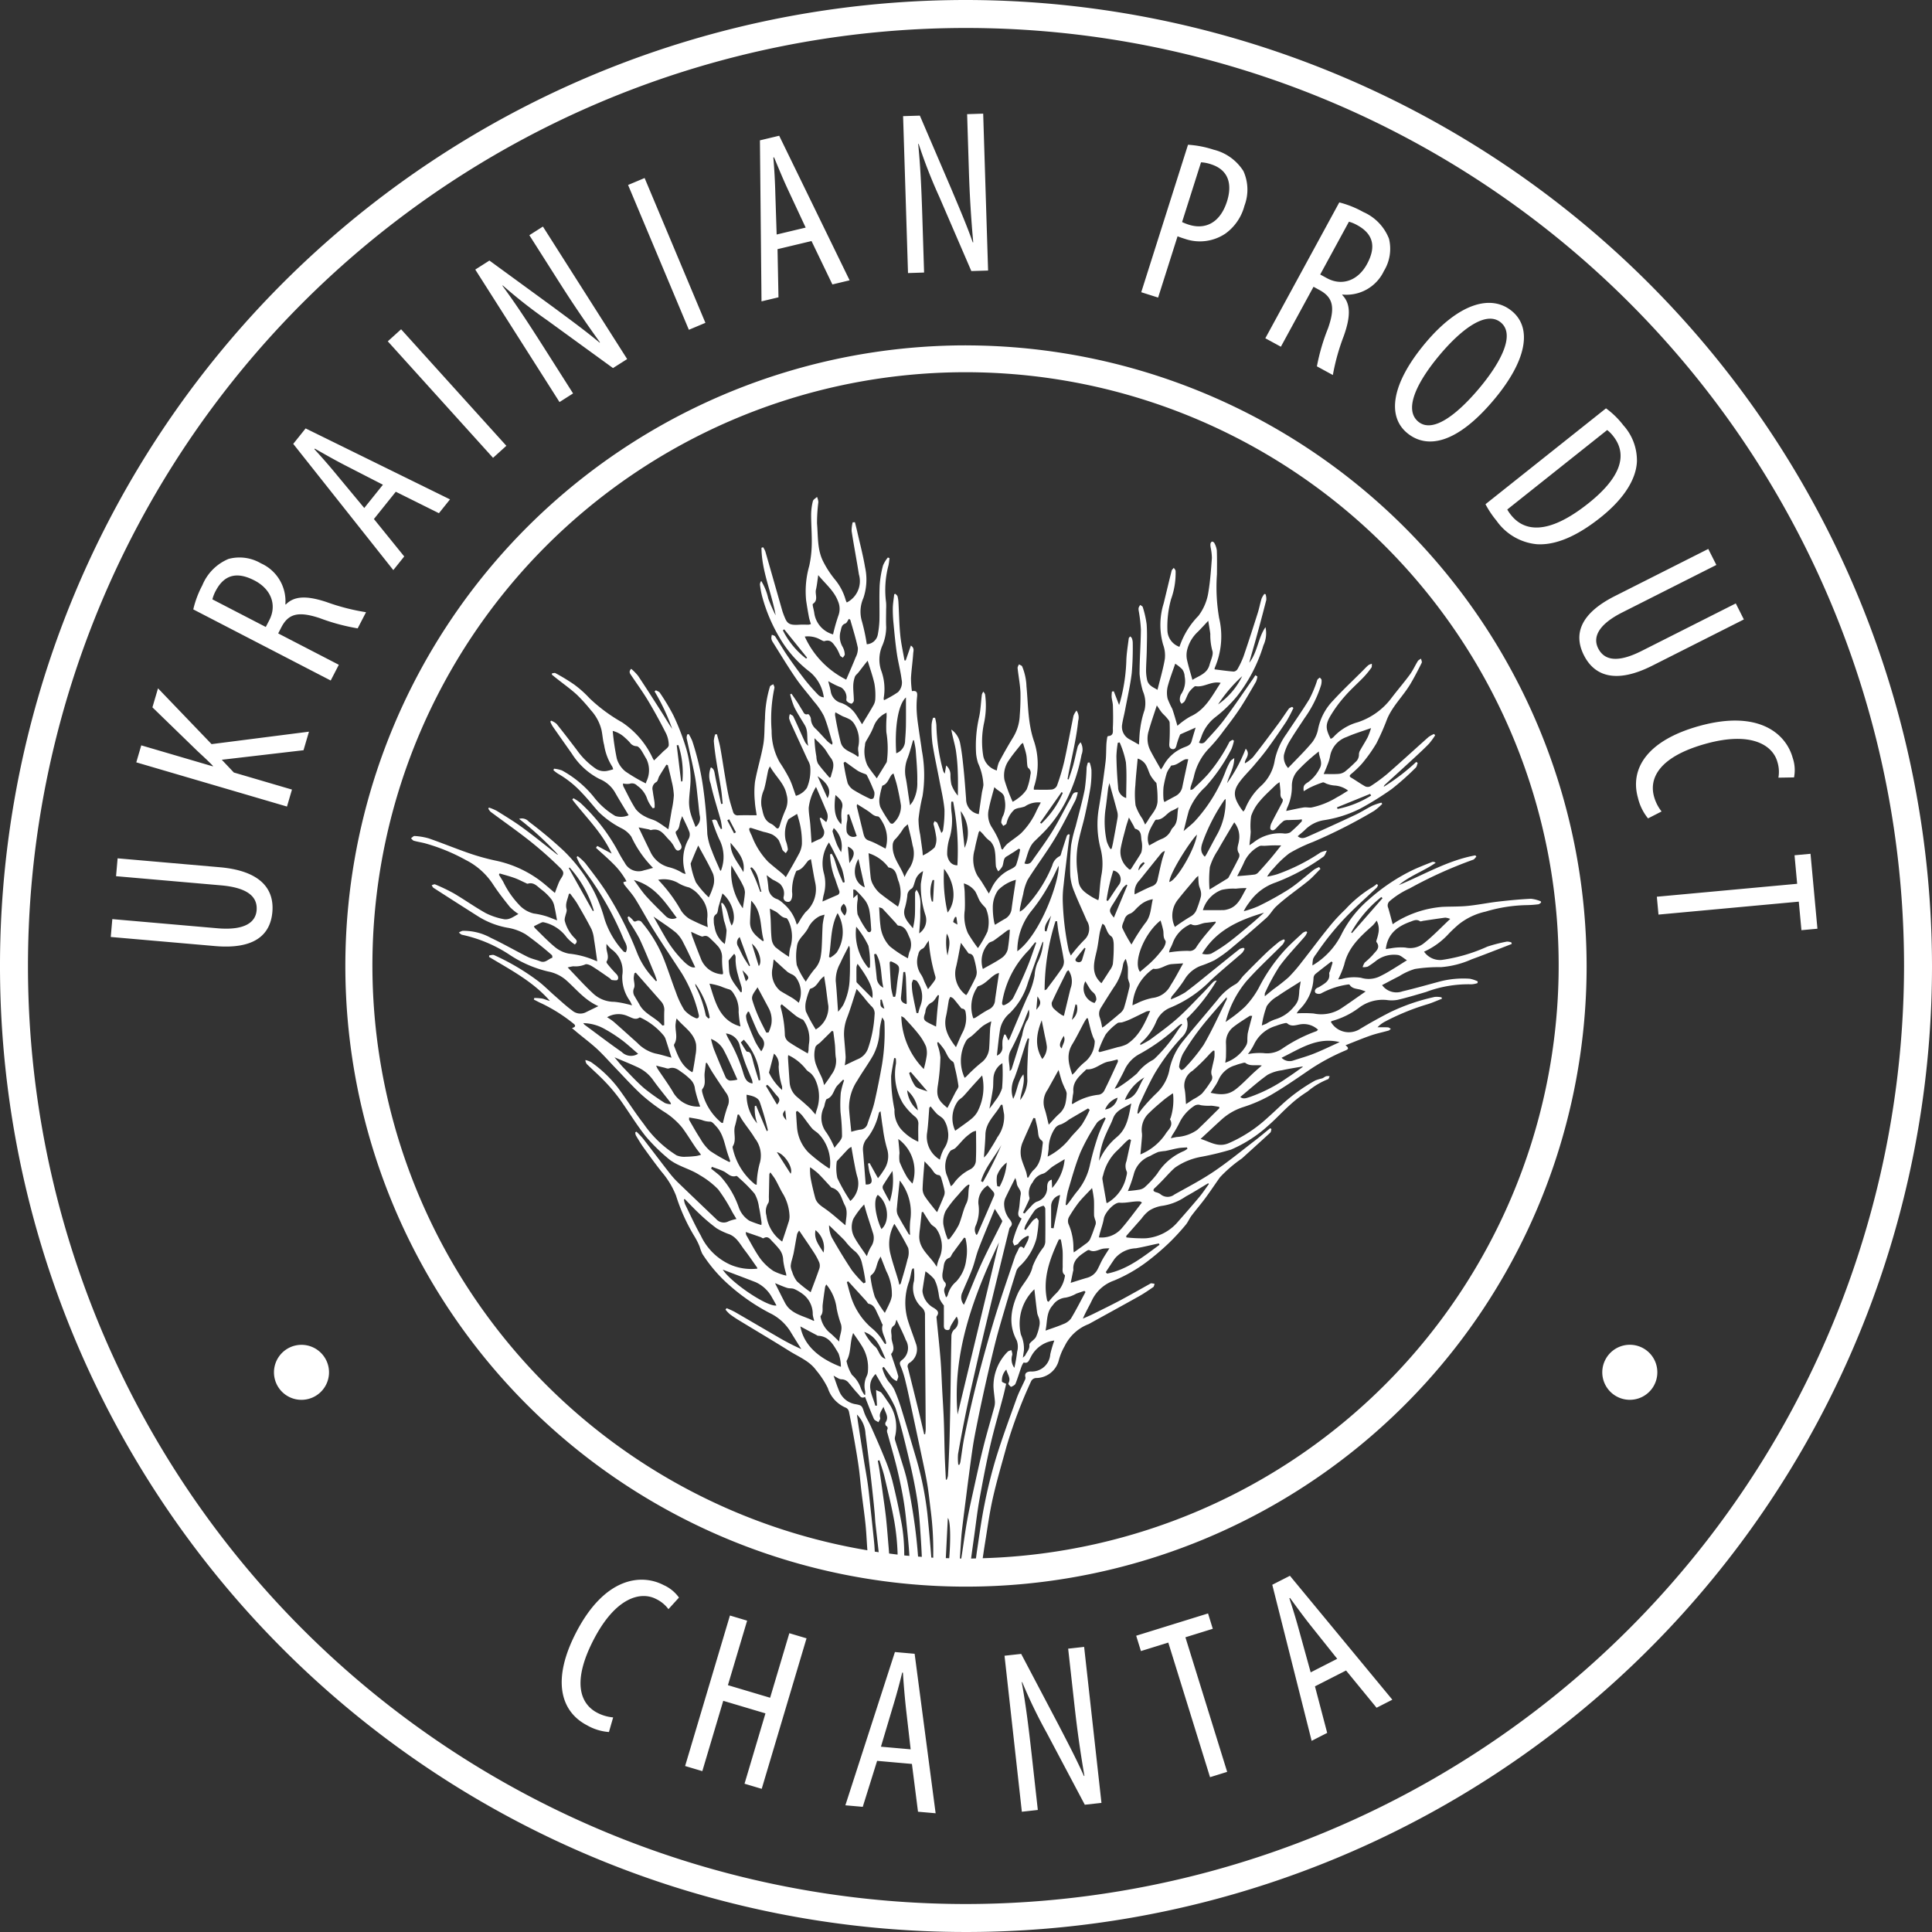 <svg width="150" height="150" fill="none" xmlns="http://www.w3.org/2000/svg"><rect width="100%" height="100%" fill="#333333" stroke="none"/><g clip-path="url(#clip0)" fill="#fff"><path d="M76.297 120.981c.063-.414.122-.827.19-1.24.187-1.145.34-2.298.596-3.427.305-1.35.699-2.679 1.065-4.015a37.04 37.04 0 011.92-5.087.46.46 0 01.356-.222 1.835 1.835 0 001.772-1.341c.101-.395.255-.774.458-1.127a3.438 3.438 0 011.88-1.723c1.3-.72 2.604-1.432 3.9-2.158.382-.215.744-.464 1.106-.713.062-.043.07-.164.104-.249a1.579 1.579 0 00-.263-.044c-.046 0-.094.042-.14.067-.766.425-1.526.862-2.3 1.273-.686.364-1.384.703-2.08 1.048-.258.127-.523.237-.786.355.218-.521.49-.968.711-1.439a3.004 3.004 0 011.695-1.512c.91-.376 1.768-.866 2.555-1.457.605-.458 1.183-.95 1.732-1.474.45-.438.878-.901 1.279-1.386.184-.216.293-.497.465-.726.347-.461.726-.898 1.069-1.362.391-.53.755-1.08 1.136-1.616.515-.55 1.09-1.043 1.712-1.469.73-.666 1.467-1.325 2.193-1.997.064-.059.064-.184.095-.28l-.1-.067c-.388.316-.768.64-1.164.945-1.063.816-2.101 1.671-3.21 2.42-.976.66-2.03 1.208-3.06 1.783a.855.855 0 01-1.093-.03.985.985 0 00-.343-.145c-.23-.079-.255-.184-.07-.35.185-.168.36-.349.534-.527.34-.347.653-.724 1.021-1.039a5.146 5.146 0 012.038-.837 22.429 22.429 0 002.305-.558 10.334 10.334 0 002.886-1.86c.593-.516 1.123-1.104 1.711-1.626a9.23 9.23 0 011.348-1.026 5.692 5.692 0 011.586-.954c.059-.013.089-.151.131-.231a.806.806 0 00-.267-.003c-.113.037-.209.129-.321.17a3.784 3.784 0 00-.534.163 13.554 13.554 0 00-2.546 1.831c-.499.46-.99.928-1.502 1.37-.797.68-1.69 1.239-2.65 1.659-.852.379-1.486-.117-2.202-.322.59-.544 1.134-1.058 1.69-1.56a4.61 4.61 0 011.655-.923c.715-.23 1.406-.53 2.061-.898 1.01-.587 1.977-1.25 2.941-1.912a16.24 16.24 0 012.878-1.567c.198-.084.358-.158.025-.413.699-.273 1.321-.536 1.957-.756.451-.157.923-.252 1.383-.383.068-.02.122-.09.182-.136-.076-.04-.15-.11-.228-.114-.269-.015-.539-.006-.809-.006.168-.18.366-.33.586-.444a18.239 18.239 0 013.332-1.355c.368-.117.722-.277 1.083-.417a5.091 5.091 0 01-.028-.108 1.808 1.808 0 00-.528-.034c-1.203.26-2.371.66-3.48 1.195a38.67 38.67 0 00-2.302 1.28 1.613 1.613 0 01-1.848-.046 1.612 1.612 0 01-.434-.486c.021-.023.038-.062.063-.068a6.203 6.203 0 002.128-1.04 3.052 3.052 0 012.134-.596c.285.044.576.04.86-.012.74-.176 1.468-.395 2.198-.609a9.341 9.341 0 013.525-.597c.161-.008.321-.04.474-.092l.017-.134a2.46 2.46 0 00-.614-.206 7.258 7.258 0 00-2.352.22c-.955.257-1.907.53-2.869.756a1.381 1.381 0 01-1.591-.481c.445-.233.884-.47 1.33-.694.377-.24.785-.428 1.213-.558a11.633 11.633 0 012.023-.142 7.194 7.194 0 002.388-.609c.724-.262 1.44-.545 2.16-.821.319-.123.636-.248.954-.372l-.028-.118a.958.958 0 00-.353-.064c-.511.097-1.016.226-1.51.388a12.99 12.99 0 01-3.532 1.034 1.507 1.507 0 01-1.385-.641 5.835 5.835 0 001.948-1.427c.246-.248.501-.49.768-.713a5.11 5.11 0 012.053-.968 11.842 11.842 0 013.125-.504c.328-.003.654-.025.979-.066.075-.008.142-.086.214-.131l-.021-.097a2.65 2.65 0 00-.77-.201c-.851.042-1.701.123-2.547.221-.79.092-1.571.255-2.362.333-.653.065-1.314.044-1.972.075a8.165 8.165 0 00-3.386 1.046c-.16.093-.315.193-.464.302-.123-.449-.225-.863-.349-1.27a.448.448 0 01.103-.516c.47-.404.994-.738 1.558-.993a33.481 33.481 0 014.936-2.23c.098-.035.165-.157.247-.238l-.076-.1c-2.127.382-3.977 1.496-5.945 2.31.859-.733 1.941-1.087 2.861-1.733a.324.324 0 00-.257-.069c-.482.189-.965.377-1.436.591a14.749 14.749 0 00-3.47 2.307 8.662 8.662 0 00-2.109 2.645 5.827 5.827 0 01-2.293 2.497 2.49 2.49 0 01.05-.51 1.62 1.62 0 01.232-.37 21.217 21.217 0 012.644-3.214c.668-.663 1.373-1.292 2.057-1.94a.683.683 0 00.106-.199l-.089-.093a3.188 3.188 0 01-.396.279 9.455 9.455 0 00-2.041 1.684c-.485.459-.936.951-1.351 1.474-.694.854-1.347 1.742-2.029 2.606-.319.424-.667.826-1.039 1.204-.371.325-.759.63-1.16.915-.218.17-.43.35-.686.558.007-.13-.01-.204.016-.254.323-.713.697-1.403 1.118-2.063.605-.833 1.335-1.575 2.005-2.36a1.51 1.51 0 00.156-.297l-.075-.069a.863.863 0 00-.265.113c-.448.414-.904.821-1.324 1.262a13.333 13.333 0 00-2.095 3.01 6.9 6.9 0 01-1.07 1.467 10.62 10.62 0 01-1.277 1.02c-.075.058-.153.113-.229.169a8.029 8.029 0 011.6-3.152c.886-1.005 1.884-1.912 2.828-2.867.072-.096.13-.2.172-.312l-.07-.09a1.814 1.814 0 00-.382.189c-.358.295-.715.595-1.049.916a84.73 84.73 0 00-1.686 1.685c-.226.23-.39.561-.657.702a4.577 4.577 0 00-1.394 1.216c-.879 1.062-1.783 2.104-2.65 3.175a5.182 5.182 0 00-1.057 2.142 3.371 3.371 0 01-.965 1.868c-.361.343-.705.705-1.028 1.085-.158.174-.29.37-.434.556l-.078-.032c.027-.233.079-.462.155-.684.374-.803.744-1.61 1.176-2.381a16.447 16.447 0 012.127-2.842 1.359 1.359 0 00.366-1.429 14.316 14.316 0 002.337-2.966.423.423 0 00-.28.117c-.297.31-.58.633-.882.939-.632.642-1.244 1.308-1.918 1.903-.659.582-1.378 1.098-2.084 1.623-.249.16-.508.301-.776.424.01-.092.004-.123.016-.131a4.451 4.451 0 001.225-1.686 1.99 1.99 0 011.078-1.078 9.39 9.39 0 003.138-2.111c.367-.35.754-.678 1.137-1.011.437-.38.885-.748 1.317-1.134a1.23 1.23 0 00.19-.315l-.064-.075a.854.854 0 00-.313.082c-.669.525-1.327 1.064-1.991 1.596-.745.598-1.477 1.213-2.245 1.78-.356.215-.73.397-1.12.544.016-.08.042-.16.076-.235.35-.399.671-.82.965-1.26.28-.496.718-.882 1.245-1.097a9.589 9.589 0 001.098-.444 9.858 9.858 0 001.3-.93c.923-.77 1.833-1.554 2.73-2.352.294-.26.496-.643.764-.893.77-.72 1.658-1.312 2.479-1.978.348-.282.644-.628.965-.944l-.097-.146c-.138.052-.27.117-.395.196-.654.509-1.268 1.078-1.959 1.531-.768.484-1.563.924-2.38 1.318-.365.156-.74.285-1.123.386.114-.236.254-.459.416-.665a4.081 4.081 0 012.044-1.56 16.157 16.157 0 003.716-2.003c.137-.094.189-.314.28-.476a1.69 1.69 0 00-.496.143 14.965 14.965 0 01-3.382 1.696c-.25.074-.505.134-.763.179.147-.246.325-.473.527-.675.358-.42.759-.8 1.196-1.136a12.04 12.04 0 011.83-.88 40.039 40.039 0 004.749-2.412c.228-.162.441-.345.637-.545l-.068-.098c-.238.062-.471.14-.698.235-.439.218-.85.49-1.292.698-1.22.574-2.446 1.134-3.679 1.681-.247.11-.532.25-.828-.008.21-.182.419-.343.604-.529.394-.38.895-.63 1.436-.714a9.392 9.392 0 002.82-.9 23.683 23.683 0 002.445-1.521 21.054 21.054 0 001.857-1.654c.09-.083.106-.246.155-.373l-.115-.074a16.01 16.01 0 01-2.516 1.927.288.288 0 01.082-.157c.726-.665 1.456-1.325 2.179-1.993.422-.389.845-.777 1.244-1.188.177-.208.338-.428.482-.66l-.088-.101a2.206 2.206 0 00-.432.241c-1.067.948-2.117 1.916-3.193 2.854-.417.349-.856.671-1.314.965a.467.467 0 01-.402.01c-.375-.207-.722-.46-1.091-.678-.153-.09-.137-.162-.029-.262.298-.245.579-.51.839-.795.427-.502.811-1.04 1.148-1.605.312-.615.59-1.246.831-1.891.428-1.02 1.245-1.78 1.803-2.713.32-.535.603-1.092.882-1.649.04-.08-.034-.216-.054-.327-.084.063-.195.108-.246.19-.215.347-.381.726-.621 1.053-.466.633-.983 1.229-1.457 1.857a5.373 5.373 0 01-2.579 1.838 3.982 3.982 0 00-1.91 1.17.702.702 0 01-.201.12c-.373-.744-.427-1.067-.042-1.742a10.08 10.08 0 011.147-1.569c.453-.522.978-.982 1.46-1.482a6.89 6.89 0 00.598-.732c.052-.072.027-.2.038-.302a.874.874 0 00-.268.104c-.169.145-.321.312-.479.47-.758.758-1.543 1.491-2.265 2.282a4.416 4.416 0 00-1.16 2.186 2.44 2.44 0 01-.482 1.078c-.574.685-1.219 1.309-1.85 1.973a1.257 1.257 0 01-.325-1.01c.084-.344.216-.675.391-.984.377-.639.799-1.25 1.205-1.871a9.01 9.01 0 001.286-2.565c.036-.13.049-.267.04-.403-.005-.066-.086-.127-.133-.19a1.108 1.108 0 00-.177.146.714.714 0 00-.064.173 9.428 9.428 0 01-.57 1.35c-.561.917-1.184 1.797-1.774 2.697a5.374 5.374 0 00-.915 2.044 3.4 3.4 0 01-1.024 1.962 4.904 4.904 0 00-1.285 1.842.994.994 0 01-.133.19c-.082-.11-.149-.188-.205-.273-.588-.885-.607-1.35-.022-2.111.321-.418.704-.788 1.045-1.191.36-.425.721-.85 1.049-1.299a55.5 55.5 0 001.484-2.138c.198-.334.377-.677.538-1.03l-.101-.09c-.087.05-.203.077-.257.15-.272.372-.517.761-.79 1.13-.656.883-1.31 1.768-1.993 2.63a2.94 2.94 0 01-.62.476c-.078-.29.496-.652.058-1.137a11.98 11.98 0 01-1.447 2.676c.16-.622.551-1.176.557-1.95-.155.125-.257.172-.303.251a5.953 5.953 0 00-.332.677 11.978 11.978 0 01-2.466 4.02c-.234.235-.501.438-.83.723.151-.591.266-1.09.407-1.583a4.9 4.9 0 011.283-1.845c.8-.889 1.481-1.878 2.025-2.944.084-.207.148-.421.193-.64l-.105-.076c-.087.06-.212.102-.256.185a12.721 12.721 0 01-1.627 2.453c-.364.418-.776.794-1.173 1.181-.05.049-.141.054-.213.08a.901.901 0 01.007-.22c.079-.268.184-.53.251-.802a4.59 4.59 0 011.2-2.233c.399-.42.768-.865 1.107-1.333.44-.574.88-1.148 1.277-1.751.441-.671.838-1.373 1.242-2.068.054-.13.091-.265.11-.404a19.617 19.617 0 00-.156-.101c-.065.1-.127.201-.196.3-.737 1.052-1.455 2.12-2.223 3.15-.44.591-.957 1.125-1.452 1.674a.372.372 0 01-.508.109c.066-.158.13-.29.177-.428.2-.61.578-1.146 1.084-1.54.62-.476 1.185-1.02 1.684-1.622a12.097 12.097 0 002.057-3.957c.207-.441.264-.938.16-1.415-.585.843-.613 1.945-1.26 2.759.161-.614.346-1.22.514-1.83.279-1.014.552-2.03.81-3.049a1.248 1.248 0 00-.055-.439l-.098-.022c-.085.11-.157.23-.212.357-.115.379-.186.77-.306 1.145-.353 1.111-.71 2.221-1.088 3.324a6.75 6.75 0 01-.479 1.016.396.396 0 01-.295.186c-.491-.038-.98-.11-1.481-.171a.377.377 0 01.014-.124 6.143 6.143 0 00.338-3.86 14.103 14.103 0 01-.17-3.396c.006-.622.014-1.244-.01-1.864a1.624 1.624 0 00-.187-.557.232.232 0 00-.184-.12c-.053.011-.115.113-.125.182-.005.105.004.21.025.312.054.257.084.518.089.78-.066.87-.123 1.745-.265 2.604a4.058 4.058 0 01-.782 1.89A6.274 6.274 0 0091.58 50.2c-.003.011-.034.016-.028.013a1.394 1.394 0 01-.915-1.285 7.932 7.932 0 01.283-2.405 6.01 6.01 0 00.354-2.197c-.01-.084-.092-.16-.14-.24-.058.074-.147.142-.169.226-.21.84-.409 1.681-.614 2.522a5.602 5.602 0 00-.047 3.215c.132.359.178.744.132 1.123-.136.797-.37 1.577-.569 2.385-.324-.194-.725-.334-.812-.8a3.508 3.508 0 01-.076-.687c.006-.53.048-1.06.056-1.589.01-.672.04-1.348-.01-2.016a7.658 7.658 0 00-.304-1.337c-.018-.065-.128-.107-.195-.16a.946.946 0 00-.124.226.771.771 0 00.012.252c.085.475.14.955.165 1.437-.01 1.146-.104 2.291-.103 3.437.04.456.127.906.258 1.345.197.46.242.971.129 1.459a7.244 7.244 0 00-.337 1.461c-.063.39-.066.79-.099 1.228-.246-.14-.47-.269-.696-.394a1.097 1.097 0 01-.61-1.167c.055-.371.156-.735.226-1.104.182-.965.405-1.925.523-2.897.065-.783.09-1.57.076-2.355a1.018 1.018 0 00-.066-.335c-.02-.06-.084-.104-.13-.154-.04.054-.109.105-.115.163-.072.594-.176 1.189-.189 1.785a13.697 13.697 0 01-.448 3.01c-.03.12-.07.236-.111.37l-.412-1.063-.142.018a2.6 2.6 0 00-.027.422c.021.229.095.454.1.682.016.565.026 1.132-.003 1.696-.013.253.102.627-.36.657-.028.002-.07.052-.074.083a5.226 5.226 0 00-.068.53c-.026.475-.01.955-.071 1.426a83.223 83.223 0 01-.518 3.576 7.468 7.468 0 00.12 3.064 4.7 4.7 0 01.096 2.043c-.115.596-.14 1.209-.206 1.814-.013.07-.03.14-.053.208a5.098 5.098 0 01-.487-.246c-.457-.295-.94-.574-1.04-1.182-.038-.239-.05-.48-.088-.718a7.112 7.112 0 01.13-2.637c.131-.6.316-1.189.448-1.789.165-.743.322-1.49.44-2.242.058-.43.08-.864.067-1.298a2.6 2.6 0 00-.14-.578l-.135.003a2.465 2.465 0 00-.099.386c-.018.57-.067 1.137-.146 1.701-.196.968-.468 1.921-.709 2.881-.153.476-.27.963-.35 1.456a17.42 17.42 0 00-.063 2.362c.035.425.139.841.308 1.233.296.758.653 1.492.967 2.243a1.177 1.177 0 01-.193 1.515 12.28 12.28 0 00-1.038 1.205 2.985 2.985 0 01-.173-.427 21.91 21.91 0 01-.457-3.812 7.95 7.95 0 01.061-1.172c.096-.897.208-1.792.315-2.688.053-.43.11-.86.164-1.29a4.56 4.56 0 00-.091-.03c-.043.038-.11.067-.127.113-.136.401-.26.807-.394 1.21-.045.134-.07.343-.163.382a1.115 1.115 0 00-.58.725 10.45 10.45 0 01-2.207 3.372c-.096.08-.2.15-.31.212a2.175 2.175 0 01.015-.287c.078-.356.152-.713.245-1.065a4.08 4.08 0 01.347-1.119c.663-1.063 1.423-2.067 2.073-3.137.596-.98 1.103-2.016 1.635-3.034.081-.2.144-.407.186-.618-.387-.063-.423.233-.524.41-.484.856-.916 1.742-1.43 2.579-.496.81-1.067 1.573-1.613 2.352a.45.45 0 01-.575.171c.237-.589.3-1.236.77-1.706.313-.312.642-.61.937-.937a10.09 10.09 0 001.53-2.218 13.55 13.55 0 001.197-3.579 1.098 1.098 0 00-.076-.963 1.252 1.252 0 00-.218.319c-.126.473-.217.955-.344 1.428-.104.385-.242.76-.365 1.139l-.087-.026c.038-.203.074-.407.115-.61.155-.755.323-1.509.465-2.266.103-.545.193-1.093.247-1.643a.946.946 0 00-.13-.805c-.096.123-.175.26-.233.405-.246 1.184-.458 2.377-.721 3.558-.152.637-.34 1.265-.565 1.88a.542.542 0 01-.389.288c-.458.037-.921.014-1.398.014a.461.461 0 01-.008-.09.672.672 0 01.023-.154 5.598 5.598 0 00-.006-3.513c-.484-1.395-.448-2.834-.587-4.26a4.44 4.44 0 00-.335-1.553c-.038-.076-.166-.108-.253-.16-.035.096-.11.197-.101.289.067.624.191 1.245.221 1.87.012.605-.006 1.21-.055 1.812a3.535 3.535 0 01-.526 1.718 34.283 34.283 0 00-1.094 1.923 2.679 2.679 0 00-.159.627 1.494 1.494 0 01-1.046-1.085 6.854 6.854 0 01.059-2.629 6.334 6.334 0 00.075-2.195.743.743 0 00-.135-.213.806.806 0 00-.114.232c-.073.572-.091 1.155-.208 1.718a9.938 9.938 0 00-.24 2.866c.025.248.076.493.15.73a4.59 4.59 0 01.418 1.692c-.019.217-.09.428-.123.644-.083.544-.158 1.09-.236 1.628a1.164 1.164 0 01-.984-1.162c-.06-.777-.114-1.555-.194-2.33-.068-.667-.136-1.337-.268-1.993a1.69 1.69 0 00-.685-1.08c.085.553.263 1.081.353 1.625.085.584.136 1.173.15 1.764.024.58.005 1.162.005 1.744a2.816 2.816 0 01-.502-.861 3.417 3.417 0 01-.075-.717.948.948 0 00-.333-.767l-.108.636a.997.997 0 01-.119-.198A14.698 14.698 0 0172.7 56.3a2.96 2.96 0 00-.104-.573l-.153.003a2.297 2.297 0 00-.115.517 9.92 9.92 0 00.067 1.491c.146.937.354 1.865.53 2.797.145.77.332 1.536.403 2.312a9.102 9.102 0 01-.116 1.638c-.006.057-.07.109-.124.192-.117-.29-.207-.543-.322-.785-.03-.065-.137-.095-.208-.14-.028.078-.092.163-.079.235.084.312.151.627.2.946.053.293.012.595-.116.864-.27.254-.58.464-.917.62-.015-.177-.018-.267-.03-.356-.055-.415-.115-.83-.17-1.245a6.02 6.02 0 01-.133-1.217c.065-.602.17-1.2.312-1.788.186-1.17.17-2.362-.05-3.526-.062-.488-.146-.973-.214-1.46-.067-.488-.149-.976-.18-1.467a7.264 7.264 0 01.022-1.275c.038-.351-.047-.478-.401-.423a7.539 7.539 0 01-.074-1.009c.035-.64.13-1.276.173-1.915.013-.187.115-.423-.182-.614l-.4 1.156-.094-.002c-.112-.655-.263-1.307-.328-1.968-.082-.83-.093-1.668-.14-2.503a2.476 2.476 0 00-.07-.497c-.02-.077-.107-.136-.164-.203l-.097.031c-.038.363-.102.724-.109 1.087a10.9 10.9 0 00.061 1.236c.072.763.144 1.527.255 2.284.098.671.281 1.33.366 2.002a1.06 1.06 0 01-.279.994 8.075 8.075 0 01-1.087.625.617.617 0 01-.025-.155 4.165 4.165 0 00-.21-2.199 2.706 2.706 0 01.079-1.826c.212-.469.324-.978.327-1.493-.025-.46-.005-.922-.006-1.383.01-.181.01-.363-.004-.544a7.44 7.44 0 01.19-2.881 4.5 4.5 0 00.074-.553l-.124-.046a2.46 2.46 0 00-.378.624 7.975 7.975 0 00-.259 1.54c-.04.896.001 1.794-.017 2.69a7.285 7.285 0 01-.127 1.124.917.917 0 01-.856.757 14.663 14.663 0 00-.376-1.774 2.605 2.605 0 01.112-1.813c.261-.772.306-1.6.13-2.395-.157-.934-.403-1.853-.612-2.779-.054-.239-.116-.476-.175-.713l-.173.008c-.059.222-.087.45-.083.68.173 1.125.39 2.244.566 3.369a1.853 1.853 0 01-.943 2.175 1.298 1.298 0 01-.084-.191 4.32 4.32 0 00-.857-1.62 7.602 7.602 0 01-.925-1.444c-.43-.903-.359-1.909-.443-2.875a12.72 12.72 0 01.104-1.67 1.334 1.334 0 00-.105-.397c-.11.108-.288.2-.32.327-.085.335-.13.68-.136 1.026-.002.785.065 1.572.047 2.356a8.394 8.394 0 01-.196 1.654 7.172 7.172 0 00-.24 2.675c.064.434.137.866.218 1.296.034.177.098.35.152.54a.919.919 0 01-.177.045c-.246.003-.494-.011-.74.005-.688.043-.907-.058-1.1-.536a5.544 5.544 0 01-.198-.526c-.442-1.542-.878-3.086-1.322-4.627a1.77 1.77 0 00-.174-.328l-.127.043c.016 1.818.79 3.483 1.103 5.25-.217-.426-.41-.865-.576-1.314a4.465 4.465 0 00-.545-1.361.471.471 0 00-.098.288c.033.29.085.579.156.862.304 1.152.77 2.256 1.381 3.278a9.139 9.139 0 002.357 2.65 3.087 3.087 0 011.063 1.961.746.746 0 01-.4-.161 15.52 15.52 0 01-1.032-1.16 41.023 41.023 0 01-1.388-1.901c-.336-.49-.63-1.01-.956-1.508-.045-.07-.17-.089-.258-.131a1.086 1.086 0 00-.04.27.62.62 0 00.09.264c.595.946 1.171 1.905 1.802 2.827.43.631.945 1.204 1.41 1.813.306.344.568.725.78 1.134.28.668.45 1.381.663 2.077.01.032-.014.074-.033.156a2.772 2.772 0 01-.344-.26c-.304-.313-.588-.642-.895-.95a1.104 1.104 0 01-.403-.823.603.603 0 00-.206-.352c-.303.107-.359-.135-.465-.298-.12-.183-.224-.377-.343-.56-.16-.245-.329-.483-.493-.725l-.105.054c.081.34.19.672.323.994.242.485.544.94.821 1.406.296.498.11 1.069.267 1.596a1.029 1.029 0 01-.292-.368c-.292-.636-.57-1.279-.869-1.91-.04-.087-.175-.13-.266-.192a.904.904 0 00-.06.346c.06.2.136.394.23.58.403.882.81 1.763 1.214 2.645.087.142.15.298.185.46a3.41 3.41 0 01-.248 1.7 1.559 1.559 0 01-.856.623c-.172-.464-.3-.914-.502-1.328-.23-.446-.486-.878-.767-1.294a4.909 4.909 0 01-.616-2.44 11.598 11.598 0 01.215-3.314c.02-.087-.055-.196-.086-.295-.089.06-.227.103-.259.185a9.029 9.029 0 00-.386 2.505c-.056.665-.017 1.343-.131 1.997-.17.973-.474 1.923-.645 2.896a7.044 7.044 0 00-.008 1.543c.018.362.092.72.137 1.052-.494 0-.956-.012-1.417.005a.363.363 0 01-.412-.266c-.125-.407-.256-.815-.346-1.23-.12-.55-.208-1.109-.302-1.665-.119-.7-.22-1.404-.348-2.104-.064-.347-.17-.685-.256-1.028l-.136.003c-.06.168-.097.344-.108.523.04.501.108 1.001.186 1.498.117.743.258 1.482.375 2.225.06.378.086.761.128 1.143l-.118.021c-.172-.79-.36-1.577-.505-2.372-.04-.217-.08-.376-.295-.474-.166.41-.17.869-.012 1.282.206.954.519 1.885.777 2.828.047.216.08.435.101.655l-.086.031a3.74 3.74 0 01-.236-.45c-.068-.185-.109-.373-.453-.247.152.498.334.985.547 1.46a2.96 2.96 0 01.138 2.479.21.21 0 01-.096-.126c-.2-.47-.422-.934-.594-1.414a4.718 4.718 0 01-.362-1.317 36.475 36.475 0 00-.324-3.618 20.745 20.745 0 00-.848-3.62 3.713 3.713 0 00-.274-.527l-.11.03a.804.804 0 00-.05.28c.211.988.453 1.97.642 2.962.119.627.167 1.268.243 1.902.045.376.07.754.127 1.128a.849.849 0 01-.318.915c-.131-.356-.285-.698-.383-1.055a3.201 3.201 0 01-.124-.902c.013-.547.103-1.093.117-1.64a8.458 8.458 0 00-.409-2.728 17.935 17.935 0 00-.928-2.354 16.696 16.696 0 00-1.046-1.743c-.059-.092-.202-.13-.306-.193l-.104.088a15.83 15.83 0 011.366 2.904c-.282-.404-.525-.83-.787-1.242-.612-.96-1.225-1.92-1.855-2.867a3.987 3.987 0 00-.539-.55c-.225.232-.082.38.023.537.432.641.886 1.27 1.284 1.931.478.798.927 1.616 1.347 2.445.17.31.26.659.263 1.013-.01.194-.322.374-.498.56a5.631 5.631 0 01-.159.158c-.156.152-.313.303-.487.47-.054-.092-.088-.144-.114-.2a6.765 6.765 0 00-2.368-2.76 12.683 12.683 0 01-2.526-1.868 8.288 8.288 0 00-1.205-1.074 15.05 15.05 0 00-1.438-.874c-.066-.039-.18.006-.27.013l-.013.1c.12.098.24.197.363.293.526.418 1.078.808 1.573 1.26.39.38.755.784 1.095 1.21.398.433.681.959.823 1.53.084.388.101.791.206 1.172.09.59.3 1.156.62 1.66.04.072.067.15.08.23-.139.036-.257.075-.378.098a1.223 1.223 0 01-.928-.12 5.928 5.928 0 01-1.526-1.5c-.515-.675-1.03-1.351-1.563-2.012a1.417 1.417 0 00-.424-.248l-.06.082c.05.123.11.24.179.355.494.711.996 1.42 1.496 2.129a5.522 5.522 0 002.133 1.958c.488.196.9.542 1.18.988.344.607.713 1.199 1.092 1.832a1.475 1.475 0 01-1.037.056 5.866 5.866 0 01-1.679-1.49 8.301 8.301 0 00-2.46-2.045 2.678 2.678 0 00-.614-.135l-.05.112c.11.101.228.193.354.274a7.84 7.84 0 011.887 1.52c.446.462.842.972 1.27 1.452a7.29 7.29 0 001.816 1.289c.286.148.533.362.72.625a8.62 8.62 0 001.689 2.43c-.268.072-.483.139-.702.188a1.206 1.206 0 01-1.5-.594 9.66 9.66 0 01-.523-.892 14.508 14.508 0 00-2.914-3.748 4.171 4.171 0 00-.541-.364l-.09.104c1.036 1.356 2.31 2.546 3.057 4.195l-1.115-.594c-.035.049-.07.097-.103.146.432.397.88.78 1.294 1.194.427.411.79.884 1.076 1.402l-.245.07a.646.646 0 00.067.184c.286.374.614.722.862 1.12.51.815.955 1.67 1.467 2.483.705 1.123 1.454 2.219 2.17 3.335a10.92 10.92 0 011.289 3.175c.054.21-.088.342-.269.244a2.358 2.358 0 01-.85-.61 6.782 6.782 0 01-.663-1.409c-.365-.952-.664-1.93-1.06-2.87a10.578 10.578 0 00-1.63-2.595.37.37 0 00-.344-.046c-.15.074-.214.065-.307-.074a1.699 1.699 0 00-.31-.283l-.092.074c.027.115.067.227.117.334.288.422.554.859.798 1.308.416.887.779 1.8 1.158 2.704.08.188.14.383.209.575a4.533 4.533 0 01-.086.037c-.1-.115-.198-.233-.302-.345a6.105 6.105 0 01-1.168-1.887 27.238 27.238 0 00-2.447-4.793c-.488-.742-1.035-1.446-1.576-2.152a4.244 4.244 0 00-.582-.53l-.077.074c.071.189.158.372.259.547.365.536.77 1.044 1.122 1.588a24.056 24.056 0 012.235 4.164c.13.33.432.667.193 1.098-.062-.025-.135-.033-.17-.073a6.749 6.749 0 01-1.465-2.492 11.998 11.998 0 00-.793-2.103 12.394 12.394 0 00-2.414-3.245 34.07 34.07 0 00-2.687-2.243.706.706 0 00-.748-.206 24.56 24.56 0 013.024 2.778.2.2 0 01-.114-.048c-.877-.684-1.737-1.39-2.634-2.045-.646-.473-1.335-.889-2.015-1.313a3.857 3.857 0 00-.603-.251l-.047.077a.999.999 0 00.175.25c1.015.757 2.056 1.48 3.047 2.266.81.644 1.586 1.33 2.324 2.056.32.314.372.461.086.874a2.748 2.748 0 00-.239.509c-.08.196-.15.396-.224.596-.394-.33-.745-.65-1.122-.936a8.772 8.772 0 00-3.513-1.58 17.508 17.508 0 01-2.014-.562c-1.054-.363-2.085-.79-3.139-1.155a4.881 4.881 0 00-1.108-.186c-.086-.008-.185.115-.278.177.075.066.14.167.227.192.28.079.57.122.851.194a14.59 14.59 0 013.183 1.303 5.447 5.447 0 012.094 1.862c.404.622.865 1.21 1.33 1.79.2.201.421.381.658.536-.389.208-.736.498-1.178.394a5.232 5.232 0 01-1.355-.459c-.846-.472-1.641-1.04-2.478-1.533-.473-.26-.96-.493-1.459-.7-.066-.029-.176.04-.266.063.047.07.079.164.144.206 1.132.73 2.268 1.456 3.406 2.178a6.4 6.4 0 002.314.914 3.963 3.963 0 011.451.526 24.78 24.78 0 012.02 1.606.3.3 0 01.028.204c-.307.09-.535.431-.921.279-.328-.13-.684-.197-.997-.353-.955-.478-1.881-1.016-2.847-1.47a4.34 4.34 0 00-2.2-.548.905.905 0 00-.287.139c.085.058.163.153.256.17 1.33.288 2.594.823 3.725 1.579a9.163 9.163 0 002.948 1.27 3 3 0 011.317.603c.825.702 1.482 1.603 2.585 2.087-.382.187-.69.334-.995.487a.962.962 0 01-1.04-.15c-.467-.341-.891-.74-1.328-1.122-.43-.375-.831-.785-1.28-1.135a18.022 18.022 0 00-3.446-2.04c-.101-.047-.25.009-.378.016l-.022.12c1.668 1.006 3.412 1.91 4.723 3.414-.209-.038-.395-.136-.593-.179a4.072 4.072 0 00-.617-.044l-.034.121c.209.105.414.22.627.313.868.418 1.685.936 2.434 1.541.193.145.215.272-.103.36.182.154.325.275.468.394.504.415 1.029.807 1.505 1.25.493.46.937.97 1.405 1.456.668.692 1.312 1.412 2.017 2.064.533.474 1.1.907 1.697 1.297a5.79 5.79 0 011.466 1.266c.367.493.687 1.023 1.033 1.531.127.188.272.363.434.578-.11.038-.224.069-.339.091-.282.038-.566.06-.85.064-.24.02-.483-.018-.707-.107a8.69 8.69 0 01-2.55-2.434c-.704-.908-1.316-1.887-2.002-2.81a9.57 9.57 0 00-2.096-2 1.67 1.67 0 00-.434-.158c0 .121.044.239.125.33.467.455.96.886 1.408 1.36.402.416.775.86 1.117 1.328.683.95 1.287 1.96 2.009 2.878a13.91 13.91 0 001.699 1.692c.72.647 1.708.821 2.502 1.338a6.57 6.57 0 011.448 1.116 12.79 12.79 0 011.106 1.78c.1.165.2.331.312.52-.207.04-.41.098-.608.175a.778.778 0 01-.967-.172 723.357 723.357 0 01-2.911-2.786 7.328 7.328 0 01-.684-.751c-.703-.9-1.388-1.814-2.088-2.716a6.951 6.951 0 00-.512-.535l-.087.064c.004.08.02.16.05.236.192.32.382.642.6.945.458.636.92 1.272 1.405 1.887a6.5 6.5 0 011.11 1.835c.35 1.118.835 2.188 1.445 3.188.151.249.282.51.39.78.055.187.123.37.204.547a11.397 11.397 0 002.114 2.456 15.601 15.601 0 003.097 2.136c.65.305 1.203.786 1.594 1.388.29.477.588.949.883 1.423a18.147 18.147 0 01-1.868-.969c-1.104-.638-2.202-1.285-3.306-1.922a6.867 6.867 0 00-.627-.286l-.082.115c.1.125.21.24.328.346.232.176.477.337.727.489 1.302.794 2.616 1.568 3.907 2.379.72.453 1.55.766 2.073 1.489.357.423.662.888.906 1.385a2.47 2.47 0 001.422 1.535.45.45 0 01.22.294c.161.797.309 1.598.45 2.4.115.659.227 1.32.318 1.983.084.614.13 1.233.205 1.849.098.823.22 1.643.307 2.466.065.608.091 1.22.133 1.83l.016.238a46.05 46.05 0 118.954.616zm-7.267-.367c-.01-.152-.022-.304-.035-.457-.065-.754-.12-1.511-.199-2.263-.068-.635-.163-1.266-.25-1.898-.084-.612-.17-1.223-.261-1.834-.037-.254-.089-.505-.134-.757l.132-.029c.129.42.283.835.384 1.262.27 1.145.553 2.289.762 3.447a18 18 0 01.258 2.473c.002.047 0 .093.002.14a47.42 47.42 0 01-.659-.084zm-3.697-13.525a.723.723 0 01.587.311c.229.262.435.544.677.791.145.149.25.436.564.265.227.573.441 1.148.69 1.708.051.115.23.173.35.257.05-.111.165-.244.137-.331-.105-.332.09-.549.258-.868.125.446.458.78.153 1.222a.265.265 0 00.045.257.206.206 0 01.082.31.46.46 0 00.03.274c.232.855.483 1.704.698 2.563.18.728.336 1.463.474 2.201.11.597.195 1.2.258 1.803.101.981.212 1.963.268 2.947-.133-.013-.266-.021-.397-.035-.002-.134-.002-.268-.006-.402a13.637 13.637 0 00-.194-2.041 54.852 54.852 0 00-.734-3.393 13.303 13.303 0 00-.604-1.741c-.326-.811-.682-1.61-1.037-2.41-.173-.389-.418-.752-.55-1.153-.153-.464-.166-.512-.634-.599a1.645 1.645 0 01-1.272-.974c-.17-.383-.293-.788-.458-1.24.231.111.423.278.615.278zm-1.936-3.435c.035.02.072.053.11.054.887.033 1.217.756 1.591 1.364a3 3 0 01.189 1.048c-1.82-.696-2.896-1.754-3.146-3.135.446.238.85.454 1.256.669zm-3.224-4.03c.365.145.645.274.936.367.176.055.384.018.553.086.224.1.436.224.634.37a1.937 1.937 0 01.806 1.622c.023.153.06.304.114.45-.016.011-.04.036-.05.032-.653-.335-1.417-.458-1.951-1.016a1.838 1.838 0 01-.283-.411c-.245-.467-.477-.94-.759-1.5zm-1.508-.077a2.71 2.71 0 011.297 1.235c.114.185.214.379.323.573-.661.147-3.473-1.718-4.172-2.781.886.337 1.72.65 2.552.973zm-.84-2.472c.332.43.635.882.948 1.325.014.03.024.063.028.097a4.128 4.128 0 01-2.092-.305 4.6 4.6 0 01-2.3-2.265c-.448-.788-.822-1.618-1.221-2.433a1.675 1.675 0 01-.087-.371l.06-.033c.38.384.75.783 1.146 1.15.417.402.86.776 1.325 1.122a5.3 5.3 0 001.015.474c.571.245.83.787 1.178 1.239zM55.27 90.59c.303.114.616.208.907.347.316.15.547.5.98.366.06-.018.173.105.247.177.426.37.823.771 1.186 1.203.18.324.294.68.338 1.05.088.385.137.78.197 1.172a.838.838 0 01-.015.207 8.67 8.67 0 01-.924-.331 2.032 2.032 0 01-.847-1.097 7.02 7.02 0 00-1.43-2.38c-.222-.202-.465-.382-.699-.571l.06-.143zm-1.765-3.83c.341.065.672.105.987.197.206.082.426.126.648.128.149-.009.327.219.465.365.562.601.654 1.404.898 2.14.063.193.132.383.198.574l-.075.057a13.007 13.007 0 01-1.504-.87 3.642 3.642 0 01-.75-.944c-.309-.47-.581-.966-.865-1.453-.018-.031-.002-.082-.002-.195zm1.598-7.747l-.096.068c-.074-.087-.195-.164-.214-.262a8.828 8.828 0 00-.779-2.236.682.682 0 01-.03-.206 6.4 6.4 0 011.119 2.636zm-1.362-6.332a3.197 3.197 0 01-.083-.336c.267.12.444.208.626.283.095.038.22.105.295.074.303-.123.469.067.648.24.153.148.31.293.45.453a1.288 1.288 0 01.386.931c-.01.38.012.76.067 1.136.028.214-.04.193-.199.17a1.885 1.885 0 01-1.54-1.263c-.23-.557-.437-1.124-.65-1.689zm-1.254-.268c.25.235.45.517.592.829.32.609.601 1.238.896 1.856-.23.06-.477-.062-.85-.414a8.949 8.949 0 01-1.555-2.05c-.271-.464-.53-.935-.833-1.47.639.448 1.223.815 1.75 1.249zm.055-1.154a.742.742 0 01-.831-.107c-.52-.515-1.049-1.024-1.54-1.567-.331-.368-.603-.79-.955-1.26 1.645.455 2.431 1.735 3.326 2.934zm1.838-1.624a2.101 2.101 0 01.529 1.692c-.006.22.01.442.046.66a14.994 14.994 0 01-1.412-.64 2.145 2.145 0 01-.667-.652 11.678 11.678 0 00-1.777-2.388c.51-.1 1.04-.024 1.501.218.279.175.585.303.905.378.35.165.65.417.875.732zm1.008-.87c-.09.313-.21.616-.358.907a7.119 7.119 0 01-1-1.166 6.137 6.137 0 01-.405-1.421c-.011-.043.022-.099.041-.146.091-.227.184-.454.279-.68.074-.178.153-.354.266-.614.429.804.835 1.489 1.157 2.211.095.295.102.61.02.909zm1.417 3.096c-.3-.593-.26-1.281-.713-1.756l-.104.02c.073.452.136.907.224 1.357.086.244.152.495.198.75a6.98 6.98 0 01-.139 1.06 2 2 0 01-.791-1.33 1.67 1.67 0 01-.06-.37c.007-.215-.075-.434.188-.617.138-.096.13-.4.19-.608l.292-.998c.76.618 1.138 1.899.715 2.492zm.188-7.162c-.175-.338-.35-.676-.527-1.013l.147-.078.527 1.013-.147.078zm.72 3.011c-.392-.733-1.03-1.359-.989-2.277.539.667 1.174 1.29.99 2.277zm-.04 2.81a4.856 4.856 0 01-.884-3.327c.195.326.392.652.584.981.11.177.21.36.3.55.093.17.15.357.164.55-.018.391-.098.78-.164 1.246zm.562 4.442l-.07.052c-.148-.235-.307-.465-.443-.707-.148-.265-.268-.546-.41-.814a.559.559 0 01.115-.741c.274.75.54 1.48.808 2.21zm4.727-8.254c.117.645.209 1.242.334 1.831a2.36 2.36 0 01-.753 2.28 4.91 4.91 0 00-.534.807 1.629 1.629 0 01-.148.163 3.24 3.24 0 00-1.045-1.647 1.916 1.916 0 00-.457-.327.969.969 0 01-.702-.9 9.648 9.648 0 00-.135-.965c.186.136.33.256.488.355.193.088.377.195.55.318.137.143.236.317.289.507.034.157.033.32-.003.476a.316.316 0 00.275.408c.237.05.319-.144.365-.313.03-.147.034-.298.01-.445a3.636 3.636 0 01.265-1.477c.02-.066.06-.167.109-.179.431-.102.616-.472.87-.768a.982.982 0 01.222-.124zm.393-5.612c.192.44.352.806.51 1.173.107.249.21.5.316.749a.884.884 0 01-.036.81l-.408-.345-.097.043c.087.265.155.537.265.791a.574.574 0 01-.331.855c-.188.08-.37.176-.566.27-.036-.523-.063-.997-.102-1.469-.035-.418-.12-.836-.117-1.253a3.886 3.886 0 01.566-1.623zm1.142-.759a5.664 5.664 0 00-.097.04c-.301-.362-.622-.712-.894-1.095a1.34 1.34 0 01-.121-.541 9.626 9.626 0 01-.15-1.428c.249.252.515.49.741.762.193.23.324.513.513.749.412.516.115 1.01.008 1.513zm5.164.717c.111.488.214.979.288 1.474a1.747 1.747 0 01-.623 1.414.223.223 0 01-.207-.037 10.267 10.267 0 01-.773-1.25 1.576 1.576 0 01-.049-.78 6.2 6.2 0 01.188-.822c.004-.02.013-.051.026-.056.41-.133.486-.548.71-.84a.844.844 0 01.15-.105c.105.356.215.675.29 1.002zm.675-4.745c-.006.39-.034.78-.064 1.168a1.05 1.05 0 01-.688 1.007c-.137-2.053.157-3.809.754-4.335 0 .742.008 1.451-.002 2.16zm.536 5.91c-.052.083-.114.16-.22.306l-.12-.788c-.065-.434-.117-.87-.201-1.3a2.684 2.684 0 01.122-1.545c.18-.459.296-.943.44-1.417l.068-.004c.049.278.12.554.14.834.056.8.135 1.604.117 2.404a2.925 2.925 0 01-.346 1.51zm1.901 16.26c-.037.396-.064.793-.099 1.226-.255-.129-.511-.24-.748-.384-.345-.209-.119-.52-.079-.769a.874.874 0 01.476-.713c.21-.106.334-.383.497-.583l.083.024c-.044.4-.092.799-.13 1.199zm.534 3.004c.204.322.298.708.66.934.108.067.128.294.163.454.12.472.213.95.283 1.433.017.155-.146.333-.23.499-.207.407-.416.812-.625 1.217-.678-.554-.888-.86-.742-1.758.112-.716.178-1.438.197-2.162a3.84 3.84 0 00-.21-.938c-.017-.07-.025-.14-.036-.21a5.35 5.35 0 01.073-.051c.167.184.323.379.467.582zm.264-10.632a11.818 11.818 0 01-.274-3.391c.855 1.086.983 2.505.274 3.391zm1.033 2.35c.187.256.324.446.463.633.056.074.113.196.18.203.285.033.342.253.397.458.089.31.153.627.19.947.005.176-.034.35-.115.506-.185.395-.395.778-.598 1.165-.032.052-.07.102-.11.149a2.06 2.06 0 01-.77-2.236c.134-.572.23-1.153.363-1.825zm.287-7.373l-.306-2.857a2.813 2.813 0 01.306 2.857zm.826 3.382c.132.224.213.476.334.706a2.2 2.2 0 00.243.327c.094.12.241.222.28.356a2.75 2.75 0 01.09 1.733 8.818 8.818 0 01-.726 1.265c-.003.005-.02.002-.02.002a12.659 12.659 0 01-.766-1.139 3.256 3.256 0 01-.249-1.783c.03-.461.007-.926-.004-1.389-.005-.217-.04-.432-.066-.7.355.105.665.323.884.622zm3.267 4.647a4.949 4.949 0 011.094-3.132c.5-.617.945-1.276 1.33-1.972.288-.475.508-.991.784-1.539.078 1.114-1.365 5.288-3.208 6.643zm2.14-1.576c-.068-.469.262-.816.488-1.196l-.365 1.234-.122-.038zm1.313 2.91c-.374.553-.784 1.082-1.182 1.619-.016.021-.053.027-.151.073.005-1.82.289-3.628.843-5.362l.122-.001c.039.299.065.6.12.895.135.726.302 1.448.413 2.178a.934.934 0 01-.165.599zm.677 1.56c-.171.697-.337 1.395-.512 2.122a.854.854 0 01-.191-.082 4.029 4.029 0 01-.607-.493.562.562 0 01-.146-.46c.365-.807.766-1.597 1.16-2.39.025-.05.09-.08.14-.122a1.562 1.562 0 01.156 1.426zm.135 4.33c.335-.552.616-1.137.924-1.706.058-.108.128-.21.193-.314l.094-.003c.075.302.146.605.226.906.044.167.101.331.157.495.05.15.175.312.15.447a2.112 2.112 0 01-.813 1.586 4.59 4.59 0 00-.72.753c-.056.059-.118.112-.207.195-.28-.812-.483-1.571-.004-2.359zm.252-3.105l.105.038a1.13 1.13 0 01-.385 1.166l.28-1.204zm.52-3.484a.268.268 0 01-.367.196c-.139-.04-.209-.147-.11-.28.212-.279.436-.547.655-.82l.078.053-.257.851zm.988 2.713c.07.117.107.252.107.389 0 .093-.086.186-.134.28a1.177 1.177 0 01-.714-1.686c.148.242.271.467.418.674.09.126.241.212.323.343zm1.27-4.506c.144.101.185.416.19.636a12.85 12.85 0 01-.068 1.519c-.047.181-.131.35-.248.496-.209.337-.429.665-.638.988-.85-.751-.57-1.634-.366-2.52.11-.476.153-.967.244-1.448.055-.22.122-.438.2-.651.077.055.132.075.155.113.172.288.209.64.531.867zm.464-9.686c.04.15.05.308.027.462-.11.657-.235 1.311-.357 1.966-.029.15-.068.298-.103.447l-.094.034a2.65 2.65 0 01-.288-.603 7.14 7.14 0 01-.098-2.482c.081-.528.132-1.06.202-1.59.016-.128.057-.254.101-.448.22.796.423 1.503.61 2.214zm.694-1.056a.873.873 0 01-.628-.844 32.69 32.69 0 01-.131-2.404c.013-.35.05-.699.11-1.044l.141-.023c.219.494.382 1.01.486 1.54.08.91.022 1.83.022 2.775zm.716 2.393c.538.155.402.64.493 1.003.035.21.037.425.005.637a.75.75 0 01-.104.32c-.217.357-.45.703-.67 1.057-.11.178-.157.2-.327.016a1.664 1.664 0 01-.55-1.444c.096-.564.26-1.116.403-1.67.06-.239.144-.47.246-.797l.363.642c.046.081.077.217.141.236zm1.175-4.138c.1.16.211.312.335.454.042.055.121.105.126.163.068.472.095.948.08 1.424-.052.6-.469.962-.733 1.424-.056.1-.126.19-.227.34-.08-.17-.147-.32-.222-.463a3.976 3.976 0 01-.521-1.022 6.91 6.91 0 01-.017-1.566c.038-.682.117-1.364.18-2.07a1.113 1.113 0 01.708.628c.11.223.176.469.291.688zm1.913 1.606c-.266.14-.53.286-.837.452a.87.87 0 01-.07-.221 5.738 5.738 0 010-.931 7.71 7.71 0 01.261-1.116c.06-.145.14-.282.236-.406.04-.06.087-.165.132-.166.427-.01.701-.35 1.07-.478a.824.824 0 01.221-.003c-.16.747-.313 1.447-.458 2.149a1.01 1.01 0 01-.555.72zm-.457 6.657c.038-.718 1.682-3.245 2.145-3.673-.128 1.07-1.576 3.572-2.145 3.674zm2.447 1.16c-.085.32-.188.636-.31.945a1.03 1.03 0 01-.483.578c-.42.25-.826.52-1.218.81a1.995 1.995 0 01.261-2.156c.441-.561.91-1.1 1.37-1.647.031-.038.074-.07.179-.165.018.277.015.49.05.696.029.172.119.334.151.506.031.142.031.29 0 .432zm-5.01 8.288c-.094.035-.185.083-.294.132a3.681 3.681 0 011.546-2.795c.026-.018.057-.049.08-.044.525.09.92-.32 1.41-.361.294-.024.587-.04.9-.06-.352.62-.633 1.182-.976 1.702a1.79 1.79 0 01-1.408.983 4.842 4.842 0 00-1.258.443zm-1.03-3.02a.999.999 0 01.213-.455c.069.2.12.404.156.612.027.296-.005.597.012.895.03.126.069.25.115.372a.747.747 0 01.004.315c-.135.555-.265 1.112-.437 1.657-.079.166-.199.31-.349.417-.368.32-.749.628-1.126.938-.067.047-.136.09-.208.13a5.518 5.518 0 00-.175-.76.837.837 0 01.077-.78 74.28 74.28 0 011.002-1.588c.373-.52.618-1.12.715-1.752zm1.241-4.557c.296-.282.67-.467 1.073-.532-.167.676-.137 1.33-.608 1.882a14.175 14.175 0 00-1.05 1.637 10.89 10.89 0 01-.705-1.275c-.068-.168.074-.436.156-.646a.666.666 0 01.431-.473c.27-.093.463-.398.703-.593zm1.886 3.277a8.154 8.154 0 01-.853.991c-.292.294-.624.55-.956.839-.561-.739.315-2.977 1.596-3.986.083.256.153.515.21.778.043.262-.026.523.165.783.078.105-.044.431-.162.595zm-.14-8.483c-.333.138-.642.332-.96.501-.288-.717.08-1.29.415-1.87.03-.054.09-.133.132-.13.582.028.817-.552 1.283-.724.153-.07.3-.151.442-.242-.13.58.012 1.153-.43 1.584a.722.722 0 00-.14.207 1.313 1.313 0 01-.742.674zm-1.791 2.444a.781.781 0 01.391-.646l.1.08-.491.566zm.077.77c.563-.703 1.128-1.405 1.694-2.106a.528.528 0 01.283-.176c-.082.267-.178.53-.245.802-.117.473-.218.95-.324 1.426a.646.646 0 01-.437.51c-.45.175-.88.409-1.34.63a1.325 1.325 0 01.369-1.087zm-2.304 1.395c-.045.068-.096.131-.144.197a15.667 15.667 0 01-.108-.038c.113-.787.29-1.563.528-2.322a.705.705 0 01.426 1.127c-.249.335-.468.69-.702 1.036zm.272.41c.258-.404.495-.823.755-1.226.081-.098.175-.184.278-.257l.061.058-1.046 2.51c-.395-.505-.393-.542-.048-1.085zm1.057 10.912a2.63 2.63 0 01-.698.227c-.39.112-.78.217-1.172.324-.085.024-.172.044-.258.065l-.082-.081a7.8 7.8 0 01.569-1.298c.258-.33.561-.621.902-.865.088-.074.263-.036.39-.076.217-.066.429-.146.635-.24.417-.193.824-.404 1.24-.6a1.11 1.11 0 01.284-.038c-.447 1.028-.882 1.984-1.81 2.582zm.8 2.26a11.87 11.87 0 01-1.376 1.039.885.885 0 01-.374.157c.064-.115.132-.229.193-.345.195-.37.402-.735.579-1.115.252-.545.68-.99 1.216-1.262a14.923 14.923 0 002.944-2.139c.08-.064.166-.122.254-.174l.062.05c-.105.137-.213.271-.314.411a11.675 11.675 0 01-1.788 2.2.883.883 0 01-.225.168c-.458.25-.857.594-1.172 1.01zm-.956 2.064a3.57 3.57 0 011.514-1.746c-.46.605-.509 1.553-1.514 1.745zm1.62 10.746a11.263 11.263 0 01-1.503-.068l-.008-.115c.396-.45.791-.901 1.19-1.35.163-.232.36-.439.586-.612a2.589 2.589 0 011.068-.384 4.33 4.33 0 001.782-.72c.591-.318 1.158-.68 1.735-1.024l.056.058c-.25.34-.481.694-.75 1.017-.54.646-1.096 1.28-1.652 1.912a3.647 3.647 0 01-2.504 1.286zm-2.405 1.58a2.25 2.25 0 011.639-.804c.542-.093 1.077-.227 1.615-.342l.175-.034.044.107c-1.259.922-2.477 1.919-4.067 2.235l-.104-.112c.232-.35.456-.706.698-1.05zm-3.42 1.879l.18-.882a.463.463 0 00.029-.122c-.07-.782.496-1.12 1.03-1.48.058-.038.158-.083.203-.059.398.217.736-.056 1.1-.114.154-.016.308-.023.463-.023-.2.319-.377.584-.534.862-.134.237-.237.49-.365.731a1.29 1.29 0 01-.806.687c-.42.118-.833.255-1.3.4zm-1.932 3.701c.007.006-.022-.01-.02-.019.15-.657.042-1.388.56-1.942a1.353 1.353 0 011.009-.594 2.7 2.7 0 00.81-.304c.208-.079.423-.146.635-.218l.088.088c-.374.691-.725 1.395-1.132 2.065a1.31 1.31 0 01-.603.428c-.434.189-.887.33-1.347.496zm-1.93.327a3.682 3.682 0 011.043-3.53c.075.648.135 1.238.217 1.825.025.178.125.344.164.522.036.142.042.29.017.435a3.743 3.743 0 01-.275.92c-.125.239-.532.435-.514.621.034.353-.196.525-.3.778-.026.061-.094.103-.203.218.035-.246.06-.406.082-.565a2.62 2.62 0 00-.23-1.224zm-4.63 15.697c.03-.376.076-.752.122-1.127.077-.634.159-1.268.24-1.902.069-.541.135-1.082.208-1.623.106-.789.205-1.579.326-2.365.087-.567.198-1.13.312-1.692a143.756 143.756 0 011.424-6.346c.227-.897.492-1.786.754-2.675.29-.988.591-1.973.903-2.956.06-.132.15-.25.26-.345a4.587 4.587 0 001.283-2.124 9.67 9.67 0 00.172-1.368c.007-.078-.093-.165-.143-.247-.106.05-.204.115-.292.194-.202.24-.384.498-.574.749l-.106-.068c.025-.113.062-.222.11-.328a9.27 9.27 0 01.731-1.165 1.62 1.62 0 01.654-.326.414.414 0 01.135.225c.01.866.013 1.731 0 2.597a.888.888 0 01-.137.403c-.352.45-.636.95-.843 1.483-.18.852-.83 1.384-1.158 2.118-.533 1.2-.738 2.408-.082 3.624.106.284.118.593.037.885-.05.422-.122.84-.217 1.254a1.121 1.121 0 01-.157-1.026 1.027 1.027 0 00-.081-.353c-.098.043-.224.061-.288.133a3.793 3.793 0 00-1.097 2.659c.01.407.087.813.113 1.22.004.158-.018.314-.064.465-.273 1.004-.572 2.002-.825 3.012-.278 1.11-.52 2.229-.767 3.347-.175.794-.355 1.587-.498 2.386-.154.855-.267 1.717-.398 2.575l-.06.385-.108-.002c.036-.559.069-1.118.112-1.676zm-1.047-1.468c.222.218.217 1.839.106 3.123l-.263-.007.157-3.116zm-6.492-14.448c.99.348 1.263 1.235 1.655 2.094-.528-.158-.49-.737-.874-1.006a4.03 4.03 0 01-.78-1.088zm-2.515-7.33a2.234 2.234 0 01-.214-.95c.408.398.823.788 1.222 1.195.24.319.518.608.829.859.263.241.44.561.509.912.12.484.212.975.278 1.47l-.157.072a9.11 9.11 0 01-.916-1.021 42.668 42.668 0 01-1.55-2.536zm-.861 6.086c.213-.258.12-.563.15-.85.052-.468.122-.933.191-1.398a.747.747 0 01.095-.19c.441.535.72 1.186.803 1.875.078.399.185.791.321 1.174.166.486-.12.9-.122 1.382-.27-.254-.485-.483-.729-.679a2.106 2.106 0 01-.703-1.148c-.014-.053-.033-.134-.006-.166zm-.404-6.656a1.754 1.754 0 01.621 1.742c-.348-.57-.764-1.031-.621-1.742zm-1.825 2.283c.043-.179.099-.355.133-.536.09-.48.168-.963.262-1.442.04-.098.093-.19.159-.273.39.579.765 1.118 1.121 1.667.168.252.314.52.434.797a.73.73 0 01.017.474c-.212.625-.452 1.24-.678 1.849-.373-.258-.728-.54-1.063-.843a2.305 2.305 0 01-.374-.744 1.212 1.212 0 01-.113-.45c.015-.17.05-.337.102-.499zm-1.178-8.338c.575.105 1.305 1.225 1.071 1.676l-1.07-1.676zm.738 9.588c-.35-.08-.69-.203-1.009-.367a4.193 4.193 0 01-1.018-.963c-.41-.574-.731-1.213-1.087-1.825a.96.96 0 01-.035-.235c.414.143.78.268 1.147.396.078.028.182.116.222.09.353-.214.517.065.706.26.194.194.376.398.547.613.182.244.28.54.283.845.043.34.117.675.219 1.002.01.047.014.097.025.184zm-.324-2.647a2.898 2.898 0 01-1.224-2.027 1.17 1.17 0 01.135-.951c.093-.132.05-.364.056-.551.015-.566.023-1.132.037-1.697.002-.036.038-.071.08-.145.14.2.286.376.397.571.215.378.385.783.616 1.15a3.7 3.7 0 01.474 1.667 1.37 1.37 0 01-.09.52c-.15.486-.316.965-.48 1.463zm-1.937-9.171a3.346 3.346 0 01-.826-2.23c.432.083.876.188 1.018.552.25.722.462 1.456.637 2.2.002.008-.029.028-.086.082l-.829-1.982c-.034.009-.068.018-.1.028-.032.458.032.917.186 1.35zm-1.898 1.773c.322-.51.005-1.09.182-1.618.077-.275.14-.554.189-.835l.101-.018c.111.18.214.366.335.54.302.44.642.856.911 1.313a2.157 2.157 0 01.356 2.002 6.886 6.886 0 00-.217 1.6.316.316 0 01-.14-.037 4.945 4.945 0 01-1.718-2.79.228.228 0 01.001-.157zm-.268-12.178c.214.063.376.387.507.625.163.353.236.74.214 1.128.025.377.073.752.144 1.123-1.654-.473-1.955-1.906-2.406-3.326.295.045.586.116.869.21.219.094.444.174.672.24zm.961.209l-.09.005c-.356-.53-.838-.992-.888-1.682a20.746 20.746 0 01-.037-.726.173.173 0 01.041-.107c.125-.155.253-.306.384-.46.137.112.12.273.113.494.015.394.08.784.194 1.162.075.323.196.635.279.956.016.119.017.239.004.358zm.841 7.091c-.473-.063-.59-.417-.701-.746a11.647 11.647 0 00-1.13-2.66 4.65 4.65 0 01-.233-.475 1.233 1.233 0 011.04.835c.122.47.267.935.43 1.393.17.47.374.925.557 1.39.022.086.034.174.037.263zm-.68-3.398a4.872 4.872 0 011.276 3.132l-.113.039c-.12-.39-.242-.779-.356-1.17-.073-.248-.12-.505-.209-.748-.052-.144-.097-.322-.33-.317-.057 0-.125-.126-.176-.203-.103-.156-.197-.319-.322-.523.05-.044.116-.105.23-.21zm.16-4.535c-.093-.3-.18-.577-.265-.855.544.538.554.574.265.855zm.906 3.891c.081.17.185.327.309.469.265.312.284.622-.02 1.079a6.917 6.917 0 01-.45-.72 24.54 24.54 0 01-.598-1.44 1.802 1.802 0 01-.131-.572c-.005-.118.096-.24.15-.359.028.01.058.02.088.032.216.504.424 1.012.652 1.511zm-.439-6.804c.513.366.856 1.39.536 1.733l-.536-1.733zm1.515 6.24c-.05.224-.124.442-.22.65l-.177.005c-.206-.416-.427-.826-.612-1.251a11.025 11.025 0 01-.467-1.257c-.112-.374.173-.624.4-1.007.324.602.61 1.132.891 1.663.184.37.249.788.185 1.197zm1.456-5.905a3.806 3.806 0 00-.084.68 9.759 9.759 0 01-1.066-.758 1.098 1.098 0 01-.286-.64c-.058-.503-.051-1.013-.076-1.52-.013-.25-.037-.499-.062-.826.2.102.339.167.472.242.265.152.423.454.782.49.104.01.212.248.27.399a2.86 2.86 0 01.05 1.933zm.465 2.302a1.988 1.988 0 01.205 1.946 5.052 5.052 0 00-.433-.333c-.337-.21-.69-.392-1.023-.606a1.82 1.82 0 01-.589-1.729c.04-.194.055-.394.097-.704.4.364.743.685 1.098.993.11.068.224.13.343.184a.822.822 0 01.302.25zm2.207-4.893c-.063.248-.11.5-.144.754-.036.56-.041 1.121-.071 1.68-.01.285-.04.567-.089.847a1.879 1.879 0 01-.485.963c-.246.3-.468.62-.666.953a5.971 5.971 0 01-.702-1.29 4.597 4.597 0 01.007-1.394c.016-.166.064-.328.144-.474a2.88 2.88 0 01.298-.404 4.07 4.07 0 00.405-.538c.188-.425.517-.774.93-.988a3.01 3.01 0 01.373-.11zm1.286-4.856a5.044 5.044 0 01-.31-.561 11.941 11.941 0 01-.349-1.026c-.02-.074.05-.174.087-.286a1.93 1.93 0 01.572 1.873zm-.437-4.437c.35.312.66.562.493 1.084a3.107 3.107 0 00-.019.856c0 .1-.013.199-.023.334-.484-.476-.607-1.115-.451-2.274zm1.787-3.296c.007.095.009.19.013.284l-.076.036c-.426-.394-1.146-.428-1.321-1.126a26.137 26.137 0 01-.436-2.109c0-.07.01-.141.027-.21.219.12.404.23.598.324.193.068.38.152.558.25.158.114.286.264.373.438.291.518.377 1.127.241 1.706a1.36 1.36 0 00.023.407zm1.165 3.54c-.014.043-.182.088-.243.059a12.083 12.083 0 01-1.243-.657 1.219 1.219 0 01-.52-.565c-.135-.52-.24-1.05-.315-1.582l.113-.081c.333.238.662.484 1.003.712.135.075.277.139.422.19.091.042.228.064.263.135.217.423.411.858.583 1.301a.838.838 0 01-.063.488zm.938 3.919c-.2-.106-.388-.211-.58-.305a5.313 5.313 0 00-.715-.32c-.334-.105-.385-.376-.452-.65l-.472-1.938a.358.358 0 01.013-.238c.3.189.606.37.898.57.22.15.385.361.7.378.118.006.247.232.331.38a2.57 2.57 0 01.277 2.123zm.553-.25a.682.682 0 01.25-.533 5.45 5.45 0 00.594-.8c.1-.11.21-.213.329-.305.137.596.28 1.11.37 1.631a2.075 2.075 0 01-.282 1.832c-.133.2-.247.413-.34.635-.301-.871-.976-1.52-.92-2.46zm.477 2.84a2.794 2.794 0 01-.066 1.915c-.483-.353-.98-.69-1.443-1.07a2.395 2.395 0 01-.497-.648 1.447 1.447 0 01-.181-.558c-.068-.612-.11-1.227-.165-1.873a3.063 3.063 0 011.497 1.033c.018.025.033.07.054.073.66.097.608.701.801 1.127zm.814 5.448a4.598 4.598 0 00-.11.478 8.348 8.348 0 01-1.415-.938 2.735 2.735 0 01-.717-1.601c-.059-.448-.067-.903-.103-1.424.131.05.218.058.262.105.355.377.702.76 1.052 1.141.056.061.108.17.169.175.612.052.705.588.908.995a1.347 1.347 0 01-.046 1.069zm-.648 3.508c.065-.653.122-1.307.183-1.962l.143-.008c.02.158.05.315.056.474.026.647.043 1.296.063 1.944a.317.317 0 01-.024.078c-.261-.083-.453-.205-.42-.526zm1.102 6.889a3.615 3.615 0 01-.468-1.022c.042-.023.084-.048.125-.072l1.304 1.517c-.372-.153-.76-.203-.961-.423zM73.3 89.17a3.325 3.325 0 00-.327.865 2.06 2.06 0 01-.988-2.124c.088-.634.113-1.276.167-1.914l.106-.094c.145.193.299.377.462.554.18.177.442.29.572.492.16.254.262.54.299.837a1.83 1.83 0 01-.29 1.384zm.88-.04c.265-.256.495-.549.76-.806a4.43 4.43 0 01.57-.44 1.03 1.03 0 01.27-.083c0 .786.024 1.51-.011 2.23a.805.805 0 01-.445.76 3.44 3.44 0 00-1.32 1.147 1.303 1.303 0 01-.18.16c-.124-.338-.224-.647-.349-.945a2.03 2.03 0 01.279-1.75c.062-.128.305-.156.426-.272zm.605-4.008c.234-.247.45-.51.678-.762.26-.29.525-.577.789-.864a4.102 4.102 0 01-.378 2.85 2.052 2.052 0 01-.489.55c-.397.318-.82.604-1.222.895a2.284 2.284 0 01.18-2.26c.1-.165.304-.263.442-.409zm.724-4.743c.271-.243.525-.507.81-.734.205-.134.42-.252.644-.352-.041.264-.081.426-.09.589-.03.475-.035.952-.07 1.426a1.54 1.54 0 01-.644 1.217c-.404.332-.786.689-1.146 1.067-.034.031-.073.055-.12.091a3.147 3.147 0 01.126-2.884c.101-.175.329-.276.49-.42zm1.811-4.75c.078-.038.16-.067.244-.086-.106.711-.212 1.4-.309 2.09a.824.824 0 01-.456.727c-.383.186-.731.445-1.095.668a.513.513 0 01-.141.03 2.74 2.74 0 01.28-2.363c.028-.044.054-.11.093-.12.57-.161.899-.668 1.384-.947zm-.16-2.606c.358-.255.704-.525 1.056-.787a.976.976 0 01.187-.06 13.063 13.063 0 01-.162 1.537 1.186 1.186 0 01-.453.65c-.468.327-.983.584-1.479.868a2.02 2.02 0 01.436-1.984c.087-.114.287-.133.415-.224zm1.38-2.451a1.003 1.003 0 01-.552.787c-.243.139-.48.287-.738.443a1.018 1.018 0 01-.058-.181 5.847 5.847 0 01-.11-1.249c.012-.448.153-.883.404-1.253.381-.39.86-.67 1.388-.81-.123.819-.242 1.539-.334 2.263zm1.205 4.547a33.778 33.778 0 01-1.096 2.385c-.156.22-.367.393-.612.504-.123.072-.27.05-.227-.21a7.43 7.43 0 012.05-4.013c.094-.098.172-.212.257-.318l.253-.31.081.038c-.233.642-.442 1.294-.706 1.924zm.79-.35a3.36 3.36 0 00-.21.975 5.965 5.965 0 01-.569 1.676c-.464 1.048-.9 2.108-1.35 3.162-.026.063-.064.12-.11.201l-.226-.456-.097-.01a3.24 3.24 0 00-.138.466c-.013.17-.014.34-.005.51a.672.672 0 01-.433.664c.078-.66.137-1.355.251-2.04.097-.489.359-.93.742-1.249a5.467 5.467 0 001.427-2.403c.361-1.02.726-2.036 1.096-3.052.012-.037.049-.064.088-.112a4.22 4.22 0 01-.465 1.669zm-.075 3.627l.088-1.038c.306.442.29.61-.088 1.038zm.463 3.827c-.625-1.023-.436-2.01-.046-3.007.07.343.14.685.208 1.028.068.347.162.691.196 1.042a1.427 1.427 0 01-.358.937zm1.29 14.003l.148.002c.061.288.108.578.139.87.023.404 0 .81.008 1.214.005.234-.079.493.16.679.027.02.008.114-.005.172a2.35 2.35 0 01-.711 1.299 7.003 7.003 0 00-.542.614 4.73 4.73 0 01-.105-.079c-.383-1.73.21-3.262.907-4.771zm.095-3.445l-.506 2.583-.193-.02v-1.713a.902.902 0 01.699-.85zm-2.45.46c.037-.082.094-.192.068-.26a1.313 1.313 0 01.251-1.186 1.235 1.235 0 01.776-.662c.28-.074.496-.372.755-.549.281-.191.58-.358.953-.586a3.853 3.853 0 01-.973 2.237l-.03-.646c-.32.083-.347.355-.358.562a1.112 1.112 0 01-.79 1.143c-.268.095-.468.396-.691.61-.093.098-.18.201-.262.308l-.132-.053c.145-.306.292-.61.432-.917zm-.163-13.935c-.159.337-.27.694-.33 1.061-.268.874-.54 1.746-.818 2.616a.327.327 0 01-.156.164c.03-.549-.238-1.058.11-1.648.448-.857.843-1.74 1.183-2.645.068-.157.126-.318.188-.477a1.059 1.059 0 01-.177.93zm.54 7.496l.137.014c.07.322.16.64.206.965.041.288.023.584.31.775a.234.234 0 01.075.193c-.106.76-.097 1.558-.758 2.13a2.355 2.355 0 00-.356.541l-.094.002a3.114 3.114 0 00-.08-.415c-.116-.345-.265-.68-.365-1.03a1.989 1.989 0 01.112-1.349c.263-.612.541-1.217.813-1.826zm-.416-5.312c-.03.807-.086 1.615-.054 2.42a2.658 2.658 0 01-.557 1.5c.067-.668.386-1.301.249-1.997-.463.54-.46 1.258-.792 1.9a2.085 2.085 0 01.093-1.606c.329-.864.58-1.758.868-2.639.05-.152.114-.3.17-.45l.102.02c-.028.285-.069.568-.08.852zm-5.437 31.41c.195-1.121.407-2.239.637-3.354.237-1.143.5-2.28.76-3.418.243-1.067.491-2.132.746-3.196.367-1.53.738-3.06 1.113-4.587.237-.972.475-1.943.715-2.914a.357.357 0 01.085-.167c.194-.19.12-.35-.01-.546a1.938 1.938 0 01-.468-1.298c.009-.135.039-.268.09-.393.242-.509.499-1.01.778-1.568.051.127.09.26.113.395.015.33.373.53.305.9-.076.412-.07.84-.16 1.247-.061.278-.049.472.233.605-.125.265-.258.512-.36.771a7.95 7.95 0 00-.321.978c-.026.102.07.236.111.355.109-.056.267-.084.316-.172.186-.27.45-.478.756-.596l.062.066a1.81 1.81 0 01-.08.297c-.091.2-.198.391-.316.62-.19-.207-.324-.16-.42.071-.085.2-.203.39-.273.594-.542 1.621-1.109 3.235-1.605 4.87a122.225 122.225 0 00-1.401 5.057 88.199 88.199 0 00-.892 3.932c-.144.685-.223 1.383-.335 2.075a1.08 1.08 0 01-.074.202l-.087-.004a4.152 4.152 0 01-.018-.822zm3.175-16.441l-3.211 13.359c-.418-4.776 1.211-9.107 3.211-13.36zm-5.895-2.373c.2.314.387.638.608.936.11.147.316.223.42.372.147.204.259.434.327.677.18.55.14 1.15-.114 1.67a3.284 3.284 0 00-.176.616c-.484-.833-1.35-1.332-1.359-2.343.007-.21.026-.42.057-.627l.138-1.27.1-.031zm1.619-1.21c-.16.406-.338.803-.523 1.237-.057-.067-.122-.138-.183-.214-.244-.315-.505-.619-.724-.95a1.136 1.136 0 01-.222-.598c.02-.692.09-1.382.15-2.185.209.224.37.384.517.556.176.208.272.499.619.517.058.003.136.131.16.215.1.339.195.68.263 1.026a.75.75 0 01-.057.397zm1.748.558c-.263.536-.361 1.152-.605 1.7-.203.374-.44.729-.71 1.059-.017.024-.078.019-.128.029a5.753 5.753 0 01-.344-1.16 1.93 1.93 0 01.186-1.059c.284-.439.608-.851.966-1.232.181-.22.375-.43.572-.635a1.54 1.54 0 01.239-.169l.071.043c-.15.462-.013.948-.247 1.424zm-1.635 6.156c-.371-.362-.192-.79-.14-1.185.04-.293.085-.621.46-.752.11-.04.161-.235.247-.353.295-.405.594-.807.892-1.21l.1.031c.136.55.158 1.12.063 1.678a3.002 3.002 0 01-.781 1.708c-.32.268-.547.63-.65 1.035a.378.378 0 01-.14.187c-.065-.274-.246-.529-.05-.834a.322.322 0 000-.305zm2.585-2.636c.392-1.02.82-2.027 1.257-3.095.21.332.402.62.572.919.026.045-.041.151-.076.224-.502 1.012-1.03 2.013-1.502 3.038-.437.947-.814 1.92-1.219 2.881-.05.121-.108.24-.173.382a.892.892 0 01-.106-.994c.243-.597.524-1.18.75-1.782.193-.515.3-1.06.497-1.573zm2.187-6.694a4.673 4.673 0 01-.56 1.871l-.178-.035a2.456 2.456 0 01-.022-.821c.149-.405.413-.758.76-1.015zm-.416-1.36c-.428.985-.91 1.947-1.441 2.881a11.115 11.115 0 01-.145-.079c.314-1.052 1.053-1.87 1.586-2.802zm-.934-2.815c.098-.544.197-1.027.268-1.514.039-.26.025-.528.042-.791a1.46 1.46 0 01.7-1.235 13.73 13.73 0 01-.025 1.945c-.12.367-.309.708-.556 1.004-.122.197-.272.376-.43.591zm.897-.31l.117.002c.042.25.083.5.129.748a2.703 2.703 0 01-.527 1.776c-.228.433-.498.845-.76 1.26a2.411 2.411 0 01-.28.309c.043-.64.102-1.209.115-1.778.023-.983.797-1.549 1.206-2.317zm-1.749 7.703a1.542 1.542 0 01.719-1.438c.164.184.336.353.477.544a.333.333 0 01.009.274c-.421.988-.851 1.972-1.282 2.956-.01.026-.046.04-.076.067a.73.73 0 01-.054-.728 3.055 3.055 0 00.207-1.675zM69.11 97.26a3.212 3.212 0 01.328-2.242c.389.605.747 1.229 1.074 1.87.07.3.05.615-.058.904-.15.628-.344 1.245-.523 1.866-.008.025-.047.041-.106.092-.036-.145-.06-.27-.097-.392-.207-.699-.451-1.39-.618-2.098zm-.411 4.672a7.864 7.864 0 01-.78-1.246 8.653 8.653 0 01-.332-1.516.205.205 0 01.055-.172c.4-.288.385-.778.579-1.165.034-.071.074-.14.147-.275l.44 1.124a3.85 3.85 0 01.434 1.938 2.163 2.163 0 01-.175.552c-.109.253-.24.497-.368.76zm-1.252-.706c.45.092.54.488.707.814.124.241.222.494.334.742.013.028.05.061.043.08-.173.528.224.953.273 1.44l-.078.057a1.927 1.927 0 01-.167-.229 3.857 3.857 0 00-.912-1.046 5.361 5.361 0 01-1.6-2.478c-.11-.351-.199-.71-.298-1.065l.108-.06 1.404 1.538c.064.07.113.192.186.207zm-1.19-6.6c.236-.402.516-.775.835-1.113.072.25.137.493.21.733.15.476.31.95.456 1.428a1.21 1.21 0 01-.141 1.137 3.67 3.67 0 00-.314.718c-.347-.517-.689-.958-.953-1.44a1.648 1.648 0 01-.093-1.464zm-1.246-3.162a3.675 3.675 0 01-.047-1.267c-.001-.035.038-.073.066-.103.279-.303.558-.606.842-.905a1.4 1.4 0 01.228-.147c.07.398.13.767.202 1.134.073.378.139.76.24 1.131a1.801 1.801 0 01-.52 1.937 14.072 14.072 0 01-1.011-1.78zm-1.512-.378c.326.318.627.661.939.994.044.047.084.116.138.131.69.192.746.86 1.015 1.36.267.497.08 1.023.051 1.561-.536-.442-1.017-.887-1.548-1.263-.34-.24-.688-.446-.803-.87-.12-.441-.225-.886-.316-1.335a4.179 4.179 0 01-.08-1.041c.211.141.412.296.603.463zm-1.593-4.834c.126.099.243.207.351.324.267.335.506.694.782 1.022.142.166.351.273.508.428.147.146.277.308.389.483a3.29 3.29 0 01.502 2.134c-.004.037-.04.07-.048.084a12.514 12.514 0 01-1.62-1.245 3.161 3.161 0 01-.887-1.93c-.033-.41-.055-.82-.082-1.231l.105-.069zm-.71-4.334a3.79 3.79 0 011.4 1.123c.114.145.309.226.429.368.137.154.246.332.322.525.307.728.323 1.547.045 2.288a2.733 2.733 0 00-.077.309c-.188-.21-.328-.39-.493-.545a22.789 22.789 0 00-.913-.798 1.617 1.617 0 01-.603-1.164c-.047-.63-.086-1.26-.127-1.89.002-.073.007-.145.017-.216zm2.14-1.991c-.29-.451-.547-.922-.77-1.41a1.83 1.83 0 01.04-.898c.06-.253.141-.5.241-.74.017-.047.051-.114.09-.124.445-.11.586-.542.875-.817.03-.03.063-.056.172-.15.054.336.1.606.138.879.067.477.115.957.192 1.432a1.985 1.985 0 01-.978 1.828zm1.262.105l.098.054c.044.347.096.693.13 1.041.034.358.016.723.082 1.074.04.435-.082.87-.345 1.219a9.985 9.985 0 01-.579.829 4.48 4.48 0 00-.151-.52c-.13-.305-.295-.597-.411-.906a2.231 2.231 0 01-.112-1.53c.05-.15.258-.245.389-.372.301-.294.6-.592.899-.889zm.361-6.078a2.08 2.08 0 01-.51.399l-.087-.068c.197-1.122.103-2.3.67-3.39a2.908 2.908 0 01-.073 3.06zm.615-2.865c-.372-.427-.387-.623-.069-.922a.665.665 0 01.069.922zm.162-6.514a2.268 2.268 0 01-.004-.574c.007-.124.045-.245.055-.369.01-.124.002-.25.002-.376l.132-.038.595 1.69a.533.533 0 01-.78-.333zm.913 2.113l.491 2.21c-.767-.32-1.02-1.28-.491-2.21zm.91 5.674a.194.194 0 01-.19-.035 6.926 6.926 0 01-.787-1.339 3.538 3.538 0 01.012-1.167c.003-.102-.011-.204-.023-.384l-.321.296v-.677c.075.02.15.017.186.054.274.256.527.533.757.83.16.24.267.512.314.796.08.475.1.96.134 1.441a.233.233 0 01-.083.185zm.164 5.134c-.416-.418-.81-.81-1.197-1.207a.236.236 0 01-.031-.149c-.002-.35-.006-.7.002-1.05a.988.988 0 01.085-.259c.923 1.241 1.266 2.021 1.141 2.665zm-.183-2.376l-.12.028a4.145 4.145 0 01-.943-3.198c.376.452.694.95.946 1.48a6.7 6.7 0 01.117 1.69zm-1.714-9.39c.568.249.607.599.12 1.281l-.12-1.28zm.087 7.692a.772.772 0 01.065.2c.005.768.036 1.538-.007 2.303a4.991 4.991 0 01-.509 2.109 4.04 4.04 0 01-.394.518c-.062-.834-.102-1.608-.181-2.377-.012-.483.107-.96.344-1.38.201-.455.44-.892.682-1.374zm-.654 12.946c.075.616.114 1.235.115 1.855-.022.294-.356.566-.582.896a6.616 6.616 0 00-.624-1.182 1.855 1.855 0 01-.188-1.997c.038-.108.047-.225.084-.333.033-.1.063-.253.131-.277.516-.182.522-.75.842-1.075l.42-.43.08.053a5.738 5.738 0 00-.26.977c-.041.504-.047 1.01-.019 1.513zm2.642-7.577a9.62 9.62 0 01-.506 2.605c-.12.347-.373.633-.703.796-.348.153-.69.324-1.106.521.039-.21.062-.422.07-.635-.028-.526-.083-1.05-.12-1.575a3.495 3.495 0 01.24-1.51c.27-.708.48-1.438.732-2.21.181.21.367.42.547.633.185.242.382.474.59.696a.74.74 0 01.256.679zm.167-2.862c-.058-.615-.133-1.228-.202-1.842l.153-.03c.478.787.349 1.713.565 2.628a.906.906 0 01-.516-.756zm.274 1.704l.116-.026.204.707c-.453-.163-.252-.466-.32-.68zm.137 5.025a58.164 58.164 0 01-.585 2.91c-.135.574-.36 1.127-.542 1.692a.616.616 0 01-.577.445c-.23.04-.459.096-.682.166-.06-.619-.132-1.216-.173-1.814a3.77 3.77 0 01.641-2.164c.385-.656.838-1.273 1.216-1.933a4.385 4.385 0 00.514-1.887c.027-.368.097-.732.208-1.085.057.118.16.233.165.351a15.475 15.475 0 01-.185 3.319zm.13 8.2a4.99 4.99 0 01-.443.617l-.652-1.176-.123.043c.035.212.06.426.108.635.038.172.106.337.15.508.091.346-.05.501-.436.478-.069-.87-.135-1.742-.209-2.613a1.283 1.283 0 01.348-1.01c.423-.556.72-1.197.87-1.88.014-.038.03-.076.047-.113.004-.008.017-.012.095-.064.062.448.108.871.181 1.29.067.57.183 1.133.346 1.683a1.897 1.897 0 01-.282 1.602zm-.175 4.567c-.333-.66-.722-2.16-.284-2.656.813.59.972 2.08.284 2.656zm.851-4.514c.11.801.038 1.617-.21 2.386-.186-.344-.364-.657-.521-.982a.339.339 0 01.005-.279c.23-.379.479-.745.726-1.125zm.476-15.317c-.087.492-.13.992-.194 1.488-.014.103-.042.204-.063.306l-.156.009a5.059 5.059 0 01-.159-.704 51.619 51.619 0 01-.113-1.887c-.008-.15.05-.197.213-.118.533.256.571.345.472.906zm.667 15.805a8.583 8.583 0 01-.586-1.197 2.502 2.502 0 01-.004-.672c-.018-.346-.058-.69-.095-1.1a3.075 3.075 0 011.1 3.464 3.376 3.376 0 01-.415-.495zm.231 4.477c-.017-.01-.087-.025-.111-.067-.29-.49-.591-.978-.851-1.484a1.075 1.075 0 01-.06-.554c.058-.675.137-1.347.218-2.114a3.985 3.985 0 01.814 3.115 6.481 6.481 0 00-.01 1.104zm-.228-11.224c.463.396.76.952.83 1.556a2.31 2.31 0 01-.83-1.556zm.581 2.021a.686.686 0 01.291.576c-.022.461-.006.924-.006 1.394a3.896 3.896 0 01-1.357-.99 2.203 2.203 0 01-.491-1.504 12.402 12.402 0 01-.261-2.597c.053-.472.153-.939.233-1.408l.126.02c.02.14.025.282.016.424a4.477 4.477 0 00.533 3.064 4.9 4.9 0 00.916 1.021zm-10.684-.91l-.864-1.456.107-.084c.082.068.159.14.232.218.19.224.36.466.563.678.2.21.184.392-.038.644zm-.626-2.485l.387-1.476a1.097 1.097 0 01.366.993 5.83 5.83 0 00.262 1.544c.011.095.012.191.002.287a4.278 4.278 0 01-1.017-1.348zm1.346 3.697c-.328-.375-.332-.503-.083-.782l.083.782zm-.111-6.59a8.851 8.851 0 00-.333-2.202.439.439 0 01.006-.124l.085-.086c.377.31.75.624 1.134.925.125.084.257.157.393.22.053.028.129.045.157.09a2.47 2.47 0 01.427 1.847 4.736 4.736 0 00-.03.475 1.784 1.784 0 01-.062.26c-.515-.307-1.01-.575-1.472-.893a.741.741 0 01-.305-.511zM71.11 104.31c-.195-.582-.419-1.154-.604-1.739a4.794 4.794 0 01.066-3.05c.099-.294.142-.607.216-.91a.538.538 0 01.073-.129l.096.006c.035.318.038.638.009.957a2.02 2.02 0 00.599 2.064.728.728 0 01.25.61c.013 2.95.038 5.899.056 8.849-.007.13-.022.259-.045.387l-.074.003c-.151-.637-.299-1.274-.454-1.909a536.177 536.177 0 00-.806-3.242.322.322 0 01.152-.416 1.24 1.24 0 00.466-1.481zm1.389-2.765a1.665 1.665 0 01-.842-1.088.926.926 0 01-.036-.278c.073-.504.157-1.005.232-1.473.254.172.485.378.685.612.143.277.242.575.293.883.057.22.06.457.133.67a2.5 2.5 0 00.318.485c0 .448.004.997-.001 1.545-.002.19.032.341.257.363.233.022.202-.162.267-.301a6.55 6.55 0 01.47-.741.76.76 0 01-.212 1.021.748.748 0 00-.196.502c-.035 1.531-.048 3.064-.073 4.596a365.08 365.08 0 01-.065 3.187c-.013.552-.04 1.103-.062 1.655-.02.467-.038.933-.069 1.399a1.29 1.29 0 01-.099.309 1.487 1.487 0 00-.063-.016c-.03-.635-.067-1.269-.087-1.904-.029-.892-.036-1.785-.07-2.676-.029-.781-.082-1.562-.125-2.343-.043-.802-.067-1.606-.132-2.407-.087-1.077-.206-2.153-.309-3.23a.194.194 0 01.018-.122c.232-.33.019-.481-.232-.648zm11.978-15.488l.127.113a8.67 8.67 0 01-.597 1.132c-.302.421-.71.765-1.02 1.182a5.219 5.219 0 01-1.648 1.314c.031-.243.058-.419.077-.596a2.897 2.897 0 01.504-1.619.753.753 0 01.45-.284c.227-.097.44-.225.632-.38.49-.29.983-.575 1.475-.862zm1.25-1.364a.608.608 0 01-.403.3 4.61 4.61 0 00-2.019.706c-.015.009-.04 0-.09 0l.082-.67a1.32 1.32 0 00.038-.28c-.068-.8.508-1.226.99-1.706a.085.085 0 01.058-.02c.652.04 1.097-.501 1.7-.604.224-.037.442-.105.684-.164.01.067.044.138.023.183-.347.755-.69 1.512-1.063 2.255zm.072 1.447a1.603 1.603 0 01.97-.914 1.13 1.13 0 01-.97.914zm.89 2.162a4.956 4.956 0 00-1.357 1.826 6.324 6.324 0 01.565-2.14c.161-.385.372-.75.513-1.142.241-.662.853-.83 1.422-1.175-.202 1.008-.32 1.957-1.143 2.63zm1.802 4.976c.054.003.106.05.17.084-.545.7-1.042 1.39-1.595 2.03a2.046 2.046 0 01-1.75.678c.027-.113.05-.217.078-.32.104-.38.24-.755.307-1.141.083-.473.812-1.266 1.223-1.232.542.043 1.044-.13 1.567-.099zm-3.425 1.779c-.137.402-.275.807-.45 1.193a1.067 1.067 0 01-.35.34c-.28.214-.571.414-.896.647a2.529 2.529 0 01-.03-.35 4.555 4.555 0 00-.36-1.805.659.659 0 01.031-.617c.221-.377.464-.741.728-1.09.303-.377.656-.715 1.047-1.134.065.298.114.6.147.904.024.416-.002.834.012 1.252.025.128.06.254.107.376a.57.57 0 01.014.284zm-.438-4.637a4.847 4.847 0 01-1.027 2.114c-.207.25-.386.522-.58.782-.065.089-.136.172-.205.258a5.211 5.211 0 00-.078-.034 8.2 8.2 0 01.175-1.067c.303-1.017.58-2.048.982-3.026.354-.779.77-1.527 1.247-2.238.126-.202.408-.306.618-.456l.083.089a13.61 13.61 0 00-.572 1.297c-.254.749-.469 1.51-.643 2.28zm2.844.519c.062.11-.002.305-.037.454a3.112 3.112 0 01-1.448 1.995.109.109 0 01-.078.002c-.11-.631-.222-1.246-.321-1.862 0-.094.019-.186.056-.272a3.837 3.837 0 011.01-1.847c.273-.252.526-.527.793-.787.074-.064.153-.123.235-.177l.133.063c-.118.547-.234 1.094-.354 1.64a1.007 1.007 0 00.01.79zm-4.883-10.512c.18.395-.109.658-.15.975-.227-.176-.19-.427.15-.975zm-.145 3.526c.065.19.157.372.234.558a1.1 1.1 0 01.139.37 4.23 4.23 0 01-.076.686c-.06.365-.248.696-.531.933-.273.246-.51.53-.787.822-.114-.443-.192-.87-.333-1.276a1.686 1.686 0 01.249-1.444c.266-.481.533-.961.849-1.528.1.348.168.617.256.879zm-8.436-12.388a1.18 1.18 0 01.155-.38l.091.017.082.585c-.158-.103-.331-.167-.328-.222zm-.5.926c.36.556.154 1.127.058 1.696a4.69 4.69 0 01-.059-1.696zm-.06 6.415c.096-.415.144-.843.223-1.264.027-.086.065-.168.112-.245a.779.779 0 01.235.128c.174.194.331.404.498.606.054.066.113.171.177.177.248.021.272.217.292.378.075.49-.006.991-.23 1.433-.195.376-.352.772-.534 1.183-.554-.719-.992-1.445-.773-2.396zm-2.654-2.555a.893.893 0 01.12-.3c.098.045.247.064.288.141a1.972 1.972 0 01.29 1.814 5.73 5.73 0 00-.2.65c-.046 0-.091-.002-.136-.004-.102-.505-.215-1.009-.303-1.517a4.567 4.567 0 01-.059-.784zm.487 3.894c.25.303.456.64.614 1 .076.266.09.546.038.818-.052.317-.123.63-.211.938a6.021 6.021 0 01-1.744-4.101c.085.033.165.08.238.136.361.397.734.787 1.065 1.209zm-7.034-18.278l-.772-1.702c.838.565 1.097 1.143.772 1.702zm-.283 5.825a2.905 2.905 0 01.397-2.385c.114.215.228.416.33.623.237.487.496.967.691 1.47.096.324.163.655.2.99a8.47 8.47 0 01-.131.037c-.121-.29-.253-.575-.36-.87-.121-.333-.214-.676-.332-1.01a2.707 2.707 0 00-.195-.368l-.116.057c.017.669.155 1.329.408 1.948.09.288.192.572.294.857a.257.257 0 01-.169.364c-.354.151-.706.307-1.122.489.019-.175.05-.348.092-.518.158-.55.162-1.132.013-1.684zm-5.714-.407l.112-.046c.572.496.537 1.238.755 1.877l-.086.032c-.117-.31-.227-.624-.354-.93-.133-.315-.284-.622-.427-.933zm.073 2.544c.89.887.669 2.07.977 3.09a.448.448 0 01-.07.057c-.5-.386-1.016-.768-.996-1.493.016-.552.058-1.103.09-1.654zm-1.98 13.722a66.762 66.762 0 01-.926-2.218 7.699 7.699 0 01-.216-.772c.404.154.743.442.96.816.405.744.724 1.538 1.093 2.342a2.263 2.263 0 01-.592.077.487.487 0 01-.319-.245zm-1.634-.352c.03-.256.062-.51.093-.765l.082-.014c.155.264.3.535.467.792.334.516.675 1.028 1.023 1.537a1.01 1.01 0 01.117 1.047c-.147.423-.268.854-.362 1.291-.036-.004-.092.005-.116-.018a4.45 4.45 0 01-1.49-2.362c-.016-.082-.036-.198.006-.25.316-.387.128-.839.18-1.258zm12.463 24.716c.007.094.008.188.002.282l-.058.001a2.164 2.164 0 01-.28-.506 2.395 2.395 0 00-.688-1.045 3.15 3.15 0 01-.416-1.029.087.087 0 01-.003-.063c.37-.635.23-1.387.51-2.16.24.354.457.648.646.958.382.585.558 1.28.502 1.976a1.033 1.033 0 01-.099.42 1.723 1.723 0 00-.116 1.166zm4.106 12.836a42.825 42.825 0 00-.242-2.351 49.917 49.917 0 00-.585-3.429c-.14-.691-.378-1.364-.58-2.042-.12-.409-.258-.813-.38-1.221a.501.501 0 01-.007-.233 3.246 3.246 0 00-.482-2.643c-.187-.263-.357-.54-.561-.79-.074-.09-.221-.119-.422-.22l.072 1.21-.134.004c-.202-.812-.8-1.612.024-2.46.187.319.383.661.585 1 .378.507.698 1.054.956 1.632.423 1.316.743 2.667 1.063 4.013.249 1.044.472 2.098.634 3.158.142.934.202 1.883.265 2.827.035.522.064 1.044.086 1.568l-.292-.023zm1.03.079a147.233 147.233 0 00-.306-3.398 25.526 25.526 0 00-.947-4.563c-.36-1.218-.717-2.436-1.092-3.65-.15-.484-.327-.96-.529-1.425a2.742 2.742 0 00-.432-.611 3.024 3.024 0 01-.502-1.085l.12-.071c.211.288.41.586.638.86.11.099.235.182.37.245.04-.138.14-.291.107-.409-.143-.51-.324-1.009-.49-1.513-.023-.068-.074-.173-.047-.203.381-.425-.003-.864.023-1.295.019-.318-.168-.647.195-.905.106-.075.121-.278.187-.446.26.561.521 1.058.723 1.577a1.176 1.176 0 01-.311 1.563c-.193.154-.176.275-.075.501.164.404.293.822.386 1.248.125.495.228.995.335 1.495.278 1.294.555 2.588.83 3.883.17.806.35 1.61.49 2.422.12.692.188 1.392.276 2.089a24.14 24.14 0 01.2 3.386c-.002.106 0 .211 0 .316-.05-.002-.1-.008-.15-.011zm7.309-13.992a.401.401 0 01-.06.237c-.209.468-.456.922-.628 1.402-.55 1.528-1.115 3.054-1.593 4.606a38.1 38.1 0 00-.903 3.639c-.245 1.208-.405 2.433-.59 3.653-.026.173-.046.347-.07.52-.126.003-.252.009-.378.01.082-.622.17-1.243.257-1.865.127-.912.23-1.83.395-2.736.253-1.396.517-2.791.836-4.174.3-1.299.679-2.579 1.018-3.869.084-.318.152-.64.218-.918-.16-.083-.288-.107-.329-.18a1.198 1.198 0 01.341-.933c.07.361.385.662.164 1.063a.128.128 0 00.028.112c.058.065.157.182.188.168.125-.058.288-.134.333-.245.174-.433.305-.884.462-1.323.044-.119.154-.327.184-.319.344.099.41-.19.517-.372a2.357 2.357 0 011.85-1.336 9.168 9.168 0 00-.315 1.073 1.432 1.432 0 01-1.512 1.33c-.22.009-.524.073-.413.457zm9.684-17.19c.2-.114.406-.217.618-.306.183-.039.368-.066.555-.08.336-.067.667-.159 1.004-.218.223-.04.454-.042.68-.061l.034.104c-.081.068-.17.126-.264.174-.856.357-1.58.97-2.074 1.755-.298.39-.633.752-1 1.08a.91.91 0 01-.45.175c-.264.05-.534.068-.837.103.18-.42.332-.854.455-1.295a2.055 2.055 0 011.279-1.43zm2.27-2.58c.256-.523.647-.97 1.132-1.293a.54.54 0 01.518-.069c.272.043.548.056.823.04.203.015.404.058.606.088l.025.104c-.574.563-1.135 1.138-1.723 1.686a3.064 3.064 0 01-1.602.553l-.45.092c.057-.116.086-.186.124-.25.203-.305.386-.622.547-.95zm1.88-6.046c-.444.65-.943 1.26-1.492 1.825-.058.069-.218.146-.254.12-.081-.063-.175-.2-.157-.284a3.17 3.17 0 01.296-.973c.418-.695.877-1.366 1.374-2.008.627-.802 1.314-1.558 2.015-2.382.01.1.025.139.013.162-.59 1.184-1.13 2.4-1.796 3.54zm3.422-.884c-.02.18-.03.361-.028.542a.819.819 0 01-.078.36 2.961 2.961 0 01-1.638 1.368c.02-.165.052-.32.056-.474.008-.34.012-.681 0-1.022a1.502 1.502 0 01.597-1.293c.393-.308.825-.566 1.242-.843.028-.019.08-.002.197-.002-.122.469-.248.914-.348 1.364zm2.19-.589c.213-.084.432-.151.656-.201.068-.019.174-.033.217.004.367.32.752.092 1.135.063a1.62 1.62 0 011.262.434c-.072.062-.099.106-.135.114-.921.331-1.797.777-2.606 1.327a2.075 2.075 0 01-1.477.375 4.662 4.662 0 00-1.227.076c.18-.23.337-.477.468-.739a2.728 2.728 0 011.707-1.453zm1.813-2.743a4.008 4.008 0 01-.079.69 1.466 1.466 0 01-.325.551 2.94 2.94 0 01-1.486 1.002 3.255 3.255 0 00-.668.33c-.085.041-.178.07-.35.137a7.286 7.286 0 01.38-1.498c.21-.314.49-.573.82-.757.561-.392 1.151-.743 1.818-1.168-.044.287-.083.5-.11.713zm-.48 5.436a.87.87 0 01-.895-.217c1.439-.7 2.765-1.64 4.511-1.215-.663.299-1.317.62-1.991.89-.529.213-1.084.362-1.625.542zm-1.986 1.11a3.128 3.128 0 011.118-.356c.525-.118 1.059-.197 1.589-.293l.031.032c-.397.279-.786.571-1.195.832a11.842 11.842 0 01-2.904 1.499c-.25.074-.512.207-.754.002.704-.58 1.379-1.191 2.115-1.716zm-4.144.976c.134-.186.25-.385.343-.594a2.006 2.006 0 011.302-1.125c.154-.061.314-.111.475-.15.1-.026.245-.08.303-.036.374.29.808.127 1.279.202-.25.22-.468.406-.678.6-.403.377-.784.78-1.206 1.132-.457.381-.93.659-2.091.386.106-.161.193-.286.273-.415zm-.195-.969a.462.462 0 01-.054.493c-.207.338-.442.66-.702.96-.2.168-.418.31-.651.426-.19.122-.377.25-.582.386-.034-.4-.035-.78-.104-1.146a1.349 1.349 0 01.609-1.443c.472-.407.917-.843 1.333-1.307.088-.089.18-.174.272-.26l.097.013c.013.168.01.337-.005.505-.052.308-.142.609-.2.916a.82.82 0 00-.013.457zm13.526-9.773c.127-1.182.897-1.763 1.903-2.123.241-.087.48-.22.747-.041.055.038.172-.017.261-.03.567-.084 1.134-.172 1.701-.247.133.015.264.048.388.098-.732.686-1.354 1.348-2.061 1.903a1.704 1.704 0 01-1.421.322 4.28 4.28 0 00-1.161.065c-.123.01-.245.035-.357.053zm-2.692-1.296a9.387 9.387 0 012.34-2.746c.032.03.063.06.094.092l-2.37 2.708a1.968 1.968 0 00-.064-.054zm1.68-.544c.109-.116.209-.24.299-.372.167.32.21.692.121 1.042a3.504 3.504 0 01-.123.45c-.014.057-.04.14-.013.175.354.466-.08.72-.291 1.007a7.158 7.158 0 01-.62.584 1.23 1.23 0 00-.163.355c.134.013.27 0 .4-.04.24-.147.47-.31.69-.486a2.277 2.277 0 011.628-.419c.232.022.445.247.722.413-.44.276-.85.54-1.269.79a9.275 9.275 0 01-.911.494c-.438.19-.931.216-1.387.075a3.546 3.546 0 00-1.521.1c-.078.013-.157.018-.255.028.189-.368.348-.753.473-1.148.306-1.342 1.258-2.194 2.22-3.048zm-4.448 5.244a.453.453 0 00.433.038 6.198 6.198 0 012.093-.693c.039-.006.104-.002.119.02.224.353.623.295.945.414.074.028.149.053.301.108-.701.486-1.318.931-1.952 1.35a2.853 2.853 0 01-2.084.36 9.428 9.428 0 00-1.317-.01 1.98 1.98 0 01.19-.27 3.635 3.635 0 001.116-2.458.466.466 0 01.124-.308c.414-.341.843-.664 1.267-.993l.092.083c-.065.214-.129.429-.196.643-.021.07-.078.141-.069.205.083.577-.352.778-.73 1.022a1.25 1.25 0 01-.169.083c-.191.084-.271.264-.163.406zM88.653 87.933a1.78 1.78 0 01.576-1.536c.35-.35.732-.669 1.111-.988.226-.189.475-.352.713-.526a.358.358 0 01.031.114 4.65 4.65 0 01-.19 1.778c-.017.048-.066.114-.05.142.28.49-.138.778-.341 1.106a4.33 4.33 0 01-1.96 1.604c.042-.474.085-.921.12-1.37a1.559 1.559 0 00-.01-.324zm4.942-16.285c.261-.024.52-.061.781-.094l.015.08c-.315.375-.637.745-.945 1.126a9.441 9.441 0 00-.555.761.598.598 0 01-.637.303c-.499 0-.997.04-1.489.12.016-.09.04-.178.069-.265.082-.144.153-.294.212-.448a2.542 2.542 0 011.239-1.405c.056-.04.156-.087.2-.064.4.205.742-.08 1.11-.114zm.959-6.965c-.3.536-.58 1.082-.872 1.623-.037.07-.088.133-.14.21-.441-.412-.26-.87-.121-1.259a14.48 14.48 0 011.628-3.13.657.657 0 01.108-.095 5.344 5.344 0 01-.603 2.651zm3.586 6.178c-.328.29-.65.588-.985.868-.572.478-1.14.963-1.733 1.412-.44.335-.905.636-1.39.902a1.21 1.21 0 01-.7.005c1.096-1.84 2.88-2.62 4.808-3.187zm-2.855-.253c-.1.03-.201.047-.305.053-.523.005-1.047.002-1.587.002a2.393 2.393 0 011.462-1.574c.36-.082.73-.114 1.098-.093a6.86 6.86 0 01.828-.046c-.399.656-.63 1.442-1.496 1.658zm2.479-4.908c.112-.067.29-.024.436-.032.19-.01.38-.026.571-.031.21-.006.421-.001.7-.001-.296.369-.53.673-.778.966-.32.377-.648.749-.983 1.115a.541.541 0 01-.285.18c-.435.057-.873.086-1.368.13.198-.4.396-.752.551-1.122.244-.517.65-.94 1.156-1.205zm8.614-4.063l.074.133a7.745 7.745 0 01-2.603 1.036l-.049-.12 2.578-1.05zm-3.608-1.542c.09-.216.203-.466.298-.724a3.17 3.17 0 00.197-.653 1.938 1.938 0 011.289-1.498c.574-.26 1.185-.437 1.894-.692-.071.24-.157.475-.257.704-.172.333-.379.648-.561.977a.682.682 0 00-.122.342.749.749 0 01-.265.61 9.78 9.78 0 01-.822.746.995.995 0 01-.518.18c-.375.026-.754.008-1.133.008zm-1.552 1.334c.177-.102.347-.219.533-.303.306-.146.622-.273.944-.38.094-.028.225.085.343.117.175.063.356.104.54.122.395.019.776.157 1.091.397-.314.19-.57.365-.845.505a6.21 6.21 0 01-1.993.806c-.201.026-.415-.033-.614-.002-.44.07-.875.173-1.356.271a1.66 1.66 0 01.063-.219c.259-.54.388-1.134.376-1.733a1.744 1.744 0 01.536-1.264c.328-.346.676-.673 1.041-.98.154-.14.321-.265.518-.425 0 .468.352.856.05 1.347a2.88 2.88 0 01-.874 1.032c-.344.217-.396.307-.353.71zm-4.078 1.926a3.43 3.43 0 01.667-1.152c.379-.458.833-.854 1.258-1.274.089-.073.183-.14.28-.2.028.279.052.481.068.685.017.214-.057.445.16.619.04.032.02.186-.017.26-.28.546-.581 1.08-.85 1.63-.069.14-.12.403-.049.472.173.169.337.004.474-.143.164-.188.344-.362.538-.52a.726.726 0 01.366-.059c.243-.014.486-.015.729-.026.1-.004.199-.02.313-.033-.005.08.009.138-.013.16a9.71 9.71 0 01-.895.857.915.915 0 01-.548.072 3.31 3.31 0 00-2.244.663c-.113.087-.234.165-.372.262.038-.38.085-.719.1-1.06a5.18 5.18 0 01.035-1.213zm-.94 2.91a.446.446 0 01-.03.365c-.248.502-.516.994-.78 1.488a.255.255 0 01-.089.091c-.44.271-.882.54-1.394.852a9.384 9.384 0 01.025-1.742c.139-.458.345-.894.612-1.29.376-.672.776-1.33 1.166-1.994l.118-.187a1.78 1.78 0 01.367 1.416c-.034.33-.239.658.004 1zm-5.39-10.16c.022.543.013 1.086-.025 1.628-.017.23.03.396.242.427.21.03.282-.137.325-.338.067-.25.15-.495.249-.734.01-.029.025-.067.05-.078.373-.167.748-.331 1.176-.52-.112.38-.218.721-.313 1.064-.086.31-.339.372-.6.478a3.097 3.097 0 00-1.604 1.45c-.054.09-.113.177-.176.261-.279-.497-.565-.976-.82-1.47a2.035 2.035 0 01-.137-1.502c.177-.64.4-1.266.638-2.004.164.236.267.405.39.557.11.135.251.245.36.38.099.123.24.264.245.401zm5.633-3.608a5.674 5.674 0 01-1.872 2.193 11.48 11.48 0 011.872-2.193zm-4.276-2.028a2.856 2.856 0 01.853-1.435c.25-.252.488-.516.788-.835.061.379.119.692.16 1.007-.01.438.041.876.153 1.3.119.292-.115.735-.212 1.105-.183.705-.843.861-1.33 1.175-.153-.561-.317-1.077-.43-1.602a1.805 1.805 0 01.018-.715zm-.434 4.178c.083-.068.196-.12.244-.207.126-.225.205-.478.338-.698a2.24 2.24 0 01.37-.394c.036-.035.095-.08.135-.073.66.113 1.225-.416 1.951-.258-.671 1.008-1.182 2.093-2.36 2.616-.356.203-.69.444-.995.718-.129-.43-.247-.877-.4-1.312a7.16 7.16 0 01-.362-.79 2.082 2.082 0 010-.926c.158-.61.39-1.201.59-1.794.2.126.386.275.552.445.111.16.174.35.18.545a1.818 1.818 0 01-.282 1.39.83.83 0 00-.086.486c0 .083.081.168.125.252zm-14.83 10.681c.185.212.303.474.338.753.069.392.042.8.085 1.2.04.132.102.258.183.37.121-.11.226-.238.312-.378.085-.197.076-.436.172-.624.062-.123.236-.19.364-.277.128-.086.262-.163.392-.247.118-.076.233-.157.35-.236l.106.061a7.65 7.65 0 01-.311 1.202c-.076.177-.343.294-.545.394-.61.31-1.097.82-1.378 1.444-.06.122-.125.242-.198.384-.186-.306-.363-.604-.547-.896-.106-.167-.227-.325-.338-.489a2.632 2.632 0 01-.21-2.046c.076-.44.197-.872.301-1.307.009-.036.044-.066.088-.13.146.13.279.272.398.425.128.15.275.284.438.397zm5.52-3.834l.09.07a7.25 7.25 0 01-1.667 2.382c-.033-.022-.064-.045-.095-.067l1.673-2.385zm-4.067-2.506c.275-.419.608-.8.916-1.196a.957.957 0 01.153-.11c.094.325.196.613.255.91.05.256.045.523.074.784.01.088.027.21.086.253a.468.468 0 01.162.515 4.633 4.633 0 01-.29 1.145 2.58 2.58 0 01-.657.68c-.136.106-.28.201-.432.284a13.087 13.087 0 01-.64-1.713 2.033 2.033 0 01.373-1.552zm-.365 3.027c.099.425.067.87-.09 1.278a1.366 1.366 0 00-.165.531c-.009.095.1.2.154.302.088-.063.227-.11.255-.192a2 2 0 01.63-1.091c.126-.064.262-.106.402-.125.131-.024.261-.058.388-.1a1.797 1.797 0 011.242-.31c-.1.188-.195.362-.286.54a5.883 5.883 0 01-1.24 1.84c-.344.303-.737.55-1.091.843a2.65 2.65 0 00-.346.43l-.094-.055a4.996 4.996 0 00-.207-.675 6.884 6.884 0 00-.549-1.015 1.809 1.809 0 01-.217-1.425c.1-.544.269-1.076.424-1.68.306.343.772.417.79.904zm-4.12.998a3.844 3.844 0 01-.01-.773l.141.001c.313 1.627.423 3.286.33 4.94-.498.01-.73-.401-.792-.813a4.026 4.026 0 01.209-1.388c.173-.641.214-1.31.121-1.968zm-1.462 5.31l.12.007-.088 1.667-.091-.004a2.519 2.519 0 01.059-1.67zm.22 7.511a.386.386 0 01-.066.295c-.144.216-.313.415-.512.672-.113-.236-.21-.435-.302-.635a2.211 2.211 0 00-.24-.507 1.742 1.742 0 01-.21-1.562.564.564 0 01.335-.446c.15-.075.231-.286.342-.437.046-.062.088-.126.132-.19.07.953.246 1.895.521 2.81zm-.776-4.78a1.247 1.247 0 01-.488 1.412c.032-.535.098-1.043.084-1.55-.016-.6.145-1.238-.293-1.836-.049.101-.107.167-.108.233-.008.56.008 1.12-.012 1.68-.017.363-.07.724-.16 1.078-.37-.481-.852-.894-.615-1.602a6 6 0 00.183-.918.63.63 0 01.321-.55c.153-.083.199-.376.277-.58a1.22 1.22 0 01.626-.788c-.06.337-.131.67-.176 1.01a7.157 7.157 0 00.361 2.41zm-3.037-14.211c.123.737.139 1.488.046 2.23a.35.35 0 01-.03.12c-.253.415-.51.829-.76 1.237-.237-.324-.507-.646-.722-1.002a2.56 2.56 0 01-.192-1.56.66.66 0 01.043-.245c.093-.184.209-.355.304-.538a4.91 4.91 0 00.33-.69 1.88 1.88 0 011-1.06c0 .145.002.24 0 .336a9.45 9.45 0 00-.019 1.172zm-4.075-3.721c.18.094.364.176.555.244a.935.935 0 01.428.749c.006.106-.04.25.013.312a.695.695 0 00.363.208c.049.01.19-.152.192-.235 0-.38-.053-.761-.047-1.14.004-.24.047-.478.125-.704.045-.135.189-.234.284-.353.162-.205.319-.413.479-.62.056-.071.114-.14.232-.286.197.653.4 1.21.526 1.785.066.389.089.784.067 1.178-.007.177-.058.35-.148.504-.28.495-.583.978-.88 1.468-.153-.243-.31-.509-.481-.764a2.31 2.31 0 00-1.114-.884 1.11 1.11 0 01-.833-.877c-.037-.253-.118-.499-.198-.821.178.097.305.172.437.236zm-1.392-7.336c.081-.342.113-.695.179-1.133.581.703 1.235 1.228 1.53 2.017.159.354.172.756.036 1.119-.165.48-.304.969-.415 1.465a2.01 2.01 0 01-1.452-1.61c-.025-.205-.084-.406-.121-.61-.01-.05-.016-.136.011-.153.439-.289.147-.733.232-1.095zm-.684 5.28a6.684 6.684 0 01-.08.066 6.4 6.4 0 01-1.803-2.19l.103-.082 1.78 2.206zm-.183-1.644c.432-.056.87.034 1.246.256.095.041.211.121.29.096.53-.174.703.257.937.554.102.18.192.368.267.562.043.075.144.116.219.173.052-.09.155-.183.146-.264a1.344 1.344 0 00-.158-.564 1.556 1.556 0 01-.156-1.268c.055-.234.074-.46.363-.561.113-.04.175-.223.272-.357.038.028.102.05.112.088.205.72.431 1.435.585 2.166a1.47 1.47 0 01-.178.744c-.235.594-.496 1.177-.728 1.72a6.927 6.927 0 01-3.217-3.345zm-3.17 11.901c.145-.497.22-1.015.331-1.522a2.07 2.07 0 01.133-.302c.44.788 1.123 1.325 1.291 2.178.114.388.089.804-.071 1.176-.18.408-.333.827-.459 1.254-.068.2-.143.31-.339.105a1.13 1.13 0 00-.322-.25c-.597-.277-.628-.841-.758-1.38-.054-.43.013-.865.193-1.259zm-.025 3.263c.222.044.439.109.648.194.21.108.391.264.528.456.107.234.2.474.275.72.053.114.179.192.272.286.056-.105.166-.217.157-.316a2.798 2.798 0 00-.164-.662 2.447 2.447 0 01.178-1.585.189.189 0 01.075-.098c.192-.123.387-.24.629-.39.025.082.064.184.087.29a6.37 6.37 0 01.288 2.046c-.02.236-.082.467-.186.68-.336.64-.704 1.263-1.063 1.9a2.765 2.765 0 00-.24-.25c-.376-.32-.77-.62-1.136-.95a5.916 5.916 0 01-1.275-2.04 3.568 3.568 0 01-.168-.37c-.048-.147-.032-.264.175-.2.307.097.613.196.92.29zm-6.747-6.723l.13-.015c.293.907.4 1.865.31 2.814l-.097.013-.343-2.812zm-2.168 6.53c.061.013.127.066.178.052.755-.201 1.043.435 1.46.824.147.162.271.344.366.542.1.175.222.306.416.168.189-.136.127-.32.031-.503a9.9 9.9 0 01-.347-.755c-.021-.053-.019-.159.014-.182.297-.21.243-.561.355-.845.033-.081.059-.165.116-.33.217.467.424.853.572 1.261a.713.713 0 01-.071.513 3.3 3.3 0 00-.227 2.715.959.959 0 01-.236-.071 3.64 3.64 0 00-1.111-.464 2.187 2.187 0 01-1.408-1.22c-.291-.588-.572-1.18-.898-1.858.32.061.555.106.79.154zm-2.484-5.5a18.723 18.723 0 01-.317-2.145c.359.09.687.273.952.53.138.118.267.245.387.38a.641.641 0 00.506.277c.11-.005.253.144.332.257.167.24.295.504.449.752a1.987 1.987 0 01-.017 1.744l-.037.135a12.627 12.627 0 01-1.588-.93 2.002 2.002 0 01-.667-1zm.989 1.96a.547.547 0 01.595.147c.367.251.642.616.78 1.04.103.257.245.497.424.71l.146-.032a3.052 3.052 0 00-.003-.4c-.04-.31-.107-.617-.142-.926a.577.577 0 01.277-.673c.124-.068.146-.309.234-.46.176-.3.366-.594.55-.89l.112.034c.099.41.208.819.293 1.232.096.363.154.736.175 1.11a7.18 7.18 0 01-.165 1.141c-.064.39-.132.778-.199 1.167-.017.101-.037.201-.062.33-.325-.22-.614-.443-.93-.617-.262-.144-.574-.2-.833-.35a2.193 2.193 0 01-.766-.59c-.37-.564-.655-1.183-.969-1.783a.612.612 0 01-.022-.214c.165.037.336.045.505.024zm3.588 18.567a1.53 1.53 0 01.07-.347c.532.656 1.34 1.095 1.506 1.997a2.94 2.94 0 01-.048.877c-.047.382-.118.761-.183 1.14-.013.056-.032.11-.054.163-.82-.44-1.11-1.233-1.41-2.017a.204.204 0 01-.002-.157c.336-.531.023-1.109.121-1.656zm-1.395 3.583c-.037-.056-.06-.123-.133-.27.254.064.429.11.605.15.132.03.284.106.395.068.487-.165.787.17 1.126.39.176.133.345.277.504.43.227.202.367.484.391.787.103.461.24.914.407 1.355a2.25 2.25 0 01-2.15-1.19c-.357-.587-.762-1.146-1.145-1.72zm-1.57-.145c.471.213.879.545 1.182.964.431.606.909 1.178 1.365 1.766a.725.725 0 01.048.145 1.382 1.382 0 01-.468-.093 16.192 16.192 0 01-1.608-1.142c-.564-.486-1.07-1.041-1.59-1.577-.247-.256-.467-.538-.72-.834.63.27 1.22.501 1.791.771zm-1.25-2.13c.444.329.849.71 1.292 1.086a1.016 1.016 0 01-1.273-.14c-.977-.679-1.922-1.403-2.88-2.11a.984.984 0 01-.103-.127c.56.009 1.11.154 1.6.422.475.257.93.548 1.364.87zM49.65 79c.031-.021.115.028.171.052a5.183 5.183 0 011.7 1.34c.08.098.138.211.171.333.15.453.289.91.442 1.395-.43-.114-.834-.248-1.248-.325a2.951 2.951 0 01-1.41-.832c-.615-.548-1.224-1.102-1.843-1.645a5.03 5.03 0 00-.498-.34 1.738 1.738 0 011.635-.072c.283.104.556.317.88.094zm-.447-3.064a2.15 2.15 0 01.057-.375l.102-.046 1.985 2.258a.983.983 0 01.226.733c-.015.363-.004.728-.004 1.092l-.143.025c-.508-.63-1.366-.867-1.772-1.617-.114-.21-.245-.413-.361-.623a.678.678 0 01-.067-.673c.093-.214-.02-.513-.023-.775zm-4.694-.914c.314.028.63-.02.92-.14.116-.068.382.043.538.14.469.291.918.614 1.373.927.06.042.107.135.167.14.15.017.385.056.44-.02.102-.142.037-.322-.118-.471a9.685 9.685 0 01-.676-.77c-.037-.044-.08-.137-.06-.17.212-.337.034-.667-.005-.999-.01-.092-.002-.187-.002-.375.114.145.239.28.374.406a2.066 2.066 0 01.855 2.03 3.13 3.13 0 00.586 1.982c.058.097.102.203.175.352-.174-.044-.301-.08-.431-.106a6.197 6.197 0 00-.952-.166 2.41 2.41 0 01-1.584-.593c-.696-.635-1.324-1.344-2.034-2.078a3.95 3.95 0 01.434-.09zm-.35-7.627c.024-.014.048-.026.07-.04a8.834 8.834 0 011.874 3.343l-.074.041-1.87-3.344zm-2.724 3.529a2.234 2.234 0 01-1.137-.681 7.015 7.015 0 01-1.239-1.804c-.105-.175-.215-.349-.323-.523l.053-.103c.386.116.777.216 1.156.352.294.105.572.255.858.384.057.025.126.074.174.06.496-.15.765.247 1.083.474.293.223.555.484.778.777.111.173.185.368.215.572.077.32.127.647.198 1.024-.341-.128-.631-.257-.934-.346a6.142 6.142 0 00-.882-.186zm.618.697a.296.296 0 01.195-.007c.698.162 1.314.57 1.737 1.147.187.22.404.411.645.569.232-.205.146-.33.013-.469a2.911 2.911 0 01-.801-1.392.886.886 0 01.046-.326c.036-.189.146-.395.1-.56-.12-.44.103-.787.175-1.175l.103-.033c.189.266.398.519.563.799.379.648.753 1.3 1.095 1.967.104.25.17.514.195.783.092.561.166 1.126.25 1.707a2.004 2.004 0 01-.234-.087 6.827 6.827 0 00-1.962-.503 2.39 2.39 0 01-1.058-.487c-.562-.458-1.062-.992-1.584-1.498a.422.422 0 01-.076-.143c.217-.107.405-.207.598-.292zM67.9 120.169c-.014-.252-.041-.504-.067-.756-.082-.794-.166-1.588-.252-2.382-.066-.606-.124-1.212-.208-1.816-.087-.621-.205-1.238-.303-1.858-.15-.95-.299-1.901-.444-2.852-.035-.226-.063-.454-.095-.68.4.393.638.924.665 1.485.113.862.221 1.726.326 2.589.088.74.17 1.481.25 2.221.051.46.096.921.138 1.381.024.262.031.527.06.788.082.741.172 1.482.252 2.223l-.305-.043c-.006-.1-.01-.2-.017-.3zM75 26.814A48.186 48.186 0 10123.185 75 48.242 48.242 0 0075 26.816z"/><path fill-rule="evenodd" clip-rule="evenodd" d="M75 147.828A72.825 72.825 0 017.715 102.87 72.829 72.829 0 11147.83 75 72.916 72.916 0 0175 147.828zM75 0a75 75 0 1075 75A75.081 75.081 0 0075 0zm26.854 126.323l1.968 2.466-2.061 1.052-.841-3.042a48.297 48.297 0 00-.814-2.71l.048-.025.018.024c.536.734 1.133 1.552 1.682 2.235zm1.189 8.219l-.95-3.614 2.415-1.231 2.369 2.892 1.224-.625-7.952-9.621-1.37.698 3.057 12.118 1.207-.617zm-57.47-.594a3.97 3.97 0 001.705.525l.327-1.134a3.26 3.26 0 01-1.238-.362c-1.33-.696-1.978-2.421-.252-5.722 1.726-3.301 3.673-3.71 4.827-3.107.378.181.706.45.956.786l.817-.899a2.943 2.943 0 00-1.187-.968c-1.715-.896-4.541-.64-6.77 3.622-1.918 3.669-1.284 6.162.814 7.259zm10.942-3.112l1.492-5.009-1.335-.399-3.48 11.685 1.336.398 1.625-5.461 3.277.976-1.625 5.461 1.334.398 3.48-11.686-1.335-.397-1.492 5.01-3.277-.976zm14.188 4.981l-.36-3.138a62.837 62.837 0 01-.24-2.818l-.055-.004a48.459 48.459 0 01-.75 2.731l-.902 3.025 2.307.204zm-2.604.895l-1.115 3.57-1.35-.119 3.847-11.899 1.531.135 1.63 12.382-1.369-.12-.472-3.71-2.702-.239zm9.892-8.161l1.345 12.112 1.24-.138-.465-4.187c-.288-2.588-.495-4.129-.784-5.734l.037-.004a38.899 38.899 0 001.912 3.953l2.948 5.566 1.293-.143-1.345-12.112-1.24.138.482 4.331c.233 2.103.46 3.66.78 5.553l-.037.004c-.492-1.115-1.175-2.434-1.775-3.591l-.002-.004-.13-.251-.107-.206-2.859-5.43-1.293.143zm12.715-1.021l-2.125.658-.368-1.191 5.579-1.73.368 1.192-2.125.659 3.242 10.449-1.33.413-3.241-10.45zM70.498 21.2l-.382-12.182 1.302-.04 2.42 5.64.2.475.01.025.002.004c.504 1.195 1.076 2.552 1.475 3.695l.037-.002a92.222 92.222 0 01-.339-5.596l-.136-4.356 1.247-.04.381 12.182-1.301.04-2.496-5.783a38.966 38.966 0 01-1.594-4.092h-.036c.16 1.624.244 3.177.325 5.78l.133 4.21-1.248.04zm-9.28-6.39l1.334 2.86-2.252.538-.103-3.155a48.619 48.619 0 00-.154-2.826l.053-.013.02.045c.346.835.731 1.764 1.102 2.55zm-.777 8.273l-.074-3.738 2.639-.63 1.621 3.369 1.337-.32-5.468-11.225-1.495.357.122 12.502 1.318-.315zm-10.393-9.261l-1.284.539 4.72 11.244 1.284-.54-4.72-11.243zM36.9 20.929l6.54 10.287 1.053-.67-2.26-3.557c-1.397-2.197-2.262-3.49-3.227-4.806l.03-.02a39.01 39.01 0 003.459 2.71l5.098 3.704 1.1-.699-6.541-10.288-1.053.67 2.338 3.679a92.298 92.298 0 003.146 4.644l-.031.019c-.924-.777-2.105-1.651-3.145-2.42l-.003-.003-.445-.33-4.96-3.62-1.099.7zm-5.759 4.637l-1.033.934 8.172 9.046 1.034-.934-8.173-9.046zm-4.22 10.626l2.809 1.442-1.449 1.806-2.018-2.429a48.957 48.957 0 00-1.855-2.138l.034-.042c.796.453 1.688.96 2.479 1.361zm4.463 7.011l-2.353-2.907 1.698-2.117 3.349 1.666.86-1.073-11.21-5.51-.961 1.2 7.769 9.8.848-1.059zm-10.749 5.475l.274-.53c.607-1.173.147-2.41-1.155-3.082-1.253-.65-2.29-.535-2.988.775a2.87 2.87 0 00-.276.692l4.145 2.145zm-5.629-1.365c.152-.653.39-1.284.705-1.875a3.759 3.759 0 012.036-2.044 3.285 3.285 0 012.512.343 3.222 3.222 0 011.897 3.182l.032.017c.658-.679 1.645-.698 3.175-.19a16.55 16.55 0 003.056.786l-.649 1.254a15.807 15.807 0 01-2.966-.802c-1.62-.532-2.407-.35-2.955.711l-.25.483 4.707 2.435-.63 1.222-10.67-5.522zm-4.038 10.555l-.387 1.32 11.7 3.432.387-1.318-4.513-1.325-.935-.99 6.345-.74.423-1.441-7.562.967-4.158-4.332-.434 1.476 3.507 3.404.205.19c.322.299.653.606.987.952l-.01.035-5.555-1.63zm5.894 14.201l-8.142-.71-.121 1.387 8.088.705c3.008.263 4.3-.822 4.459-2.642.158-1.801-.936-3.204-4.089-3.478l-7.926-.691-.121 1.387 8.142.71c2.126.185 2.86.921 2.77 1.947-.078.9-.88 1.575-3.06 1.385zm74.914-54.828c.17.079.345.147.523.204 1.293.41 2.441-.156 2.966-1.812.377-1.19.233-2.411-1.25-2.881a2.858 2.858 0 00-.768-.15l-1.471 4.639zm.461-6.003a7.946 7.946 0 011.986.383 3.8 3.8 0 012.318 1.666 3.502 3.502 0 01.079 2.682 3.874 3.874 0 01-1.462 2.155 3.546 3.546 0 01-3.151.424h-.001c-.224-.072-.396-.126-.58-.203l-1.51 4.759-1.31-.416 3.631-11.45zM102.5 21.312l.524.286c1.16.632 2.406.197 3.107-1.09.674-1.239.58-2.278-.715-3.003a2.836 2.836 0 00-.685-.291l-2.231 4.098zm1.482-5.597c.65.166 1.275.416 1.86.744a3.749 3.749 0 011.999 2.077 3.286 3.286 0 01-.394 2.503 3.217 3.217 0 01-3.221 1.83l-.017.033c.665.671.663 1.657.124 3.177-.379.983-.664 2-.85 3.038l-1.239-.674c.191-1.009.48-1.997.863-2.95.566-1.606.399-2.398-.649-2.968l-.477-.26-2.534 4.655-1.207-.657 5.742-10.548zm6.128 17.018c-1.193-.998.035-3.226 1.649-5.153 1.59-1.9 3.59-3.526 4.769-2.54 1.205 1.01-.205 3.343-1.668 5.09-1.533 1.83-3.558 3.602-4.75 2.603zm-.873.874c1.511 1.264 3.83.918 6.767-2.59 2.497-2.98 2.991-5.515 1.396-6.85-1.622-1.358-4.149-.62-6.738 2.47-2.636 3.148-2.978 5.669-1.425 6.97zm7.787 5.952c.086.153.185.298.297.433.958 1.202 2.76 1.666 6-.913 2.407-1.916 3.139-3.698 1.921-5.228a2.53 2.53 0 00-.461-.463l-7.757 6.17zm7.665-7.855a6.5 6.5 0 011.344 1.311 4.078 4.078 0 011.058 2.81c-.052 1.244-.845 2.776-2.841 4.364-2.179 1.734-3.796 2.141-4.946 2.063a4.324 4.324 0 01-3.114-1.823 7.53 7.53 0 01-.857-1.282l9.356-7.443zm1.268 15.843l7.3-3.684-.627-1.244-7.252 3.66c-2.697 1.362-3.225 2.966-2.402 4.597.816 1.615 2.485 2.232 5.311.805l7.106-3.587-.627-1.244-7.301 3.685c-1.906.962-2.918.723-3.383-.198-.407-.807-.079-1.803 1.875-2.79zm1.996 15.993a3.975 3.975 0 01-.785-1.603c-.638-2.282.748-4.451 4.737-5.565 4.635-1.293 6.756.593 7.276 2.457.17.491.207 1.019.107 1.529l-1.214.02a2.584 2.584 0 00-.082-1.235c-.351-1.254-1.983-2.395-5.571-1.394-3.588 1.001-4.404 2.656-4.001 4.101.116.42.315.811.585 1.152l-1.052.538zm11.374 2.863l.204 2.215-10.894 1.004.128 1.387 10.893-1.005.205 2.215 1.242-.114-.537-5.817-1.241.115zm-10.652 40.141a2.133 2.133 0 01-1.319 1.975 2.14 2.14 0 01-2.915-1.558 2.14 2.14 0 012.915-2.392 2.133 2.133 0 011.319 1.975zm-103.13 0a2.135 2.135 0 01-1.32 1.975 2.134 2.134 0 01-2.914-1.558 2.137 2.137 0 114.234-.417z"/></g><defs><clipPath id="clip0"><path fill="#fff" d="M0 0h150v150H0z"/></clipPath></defs></svg>